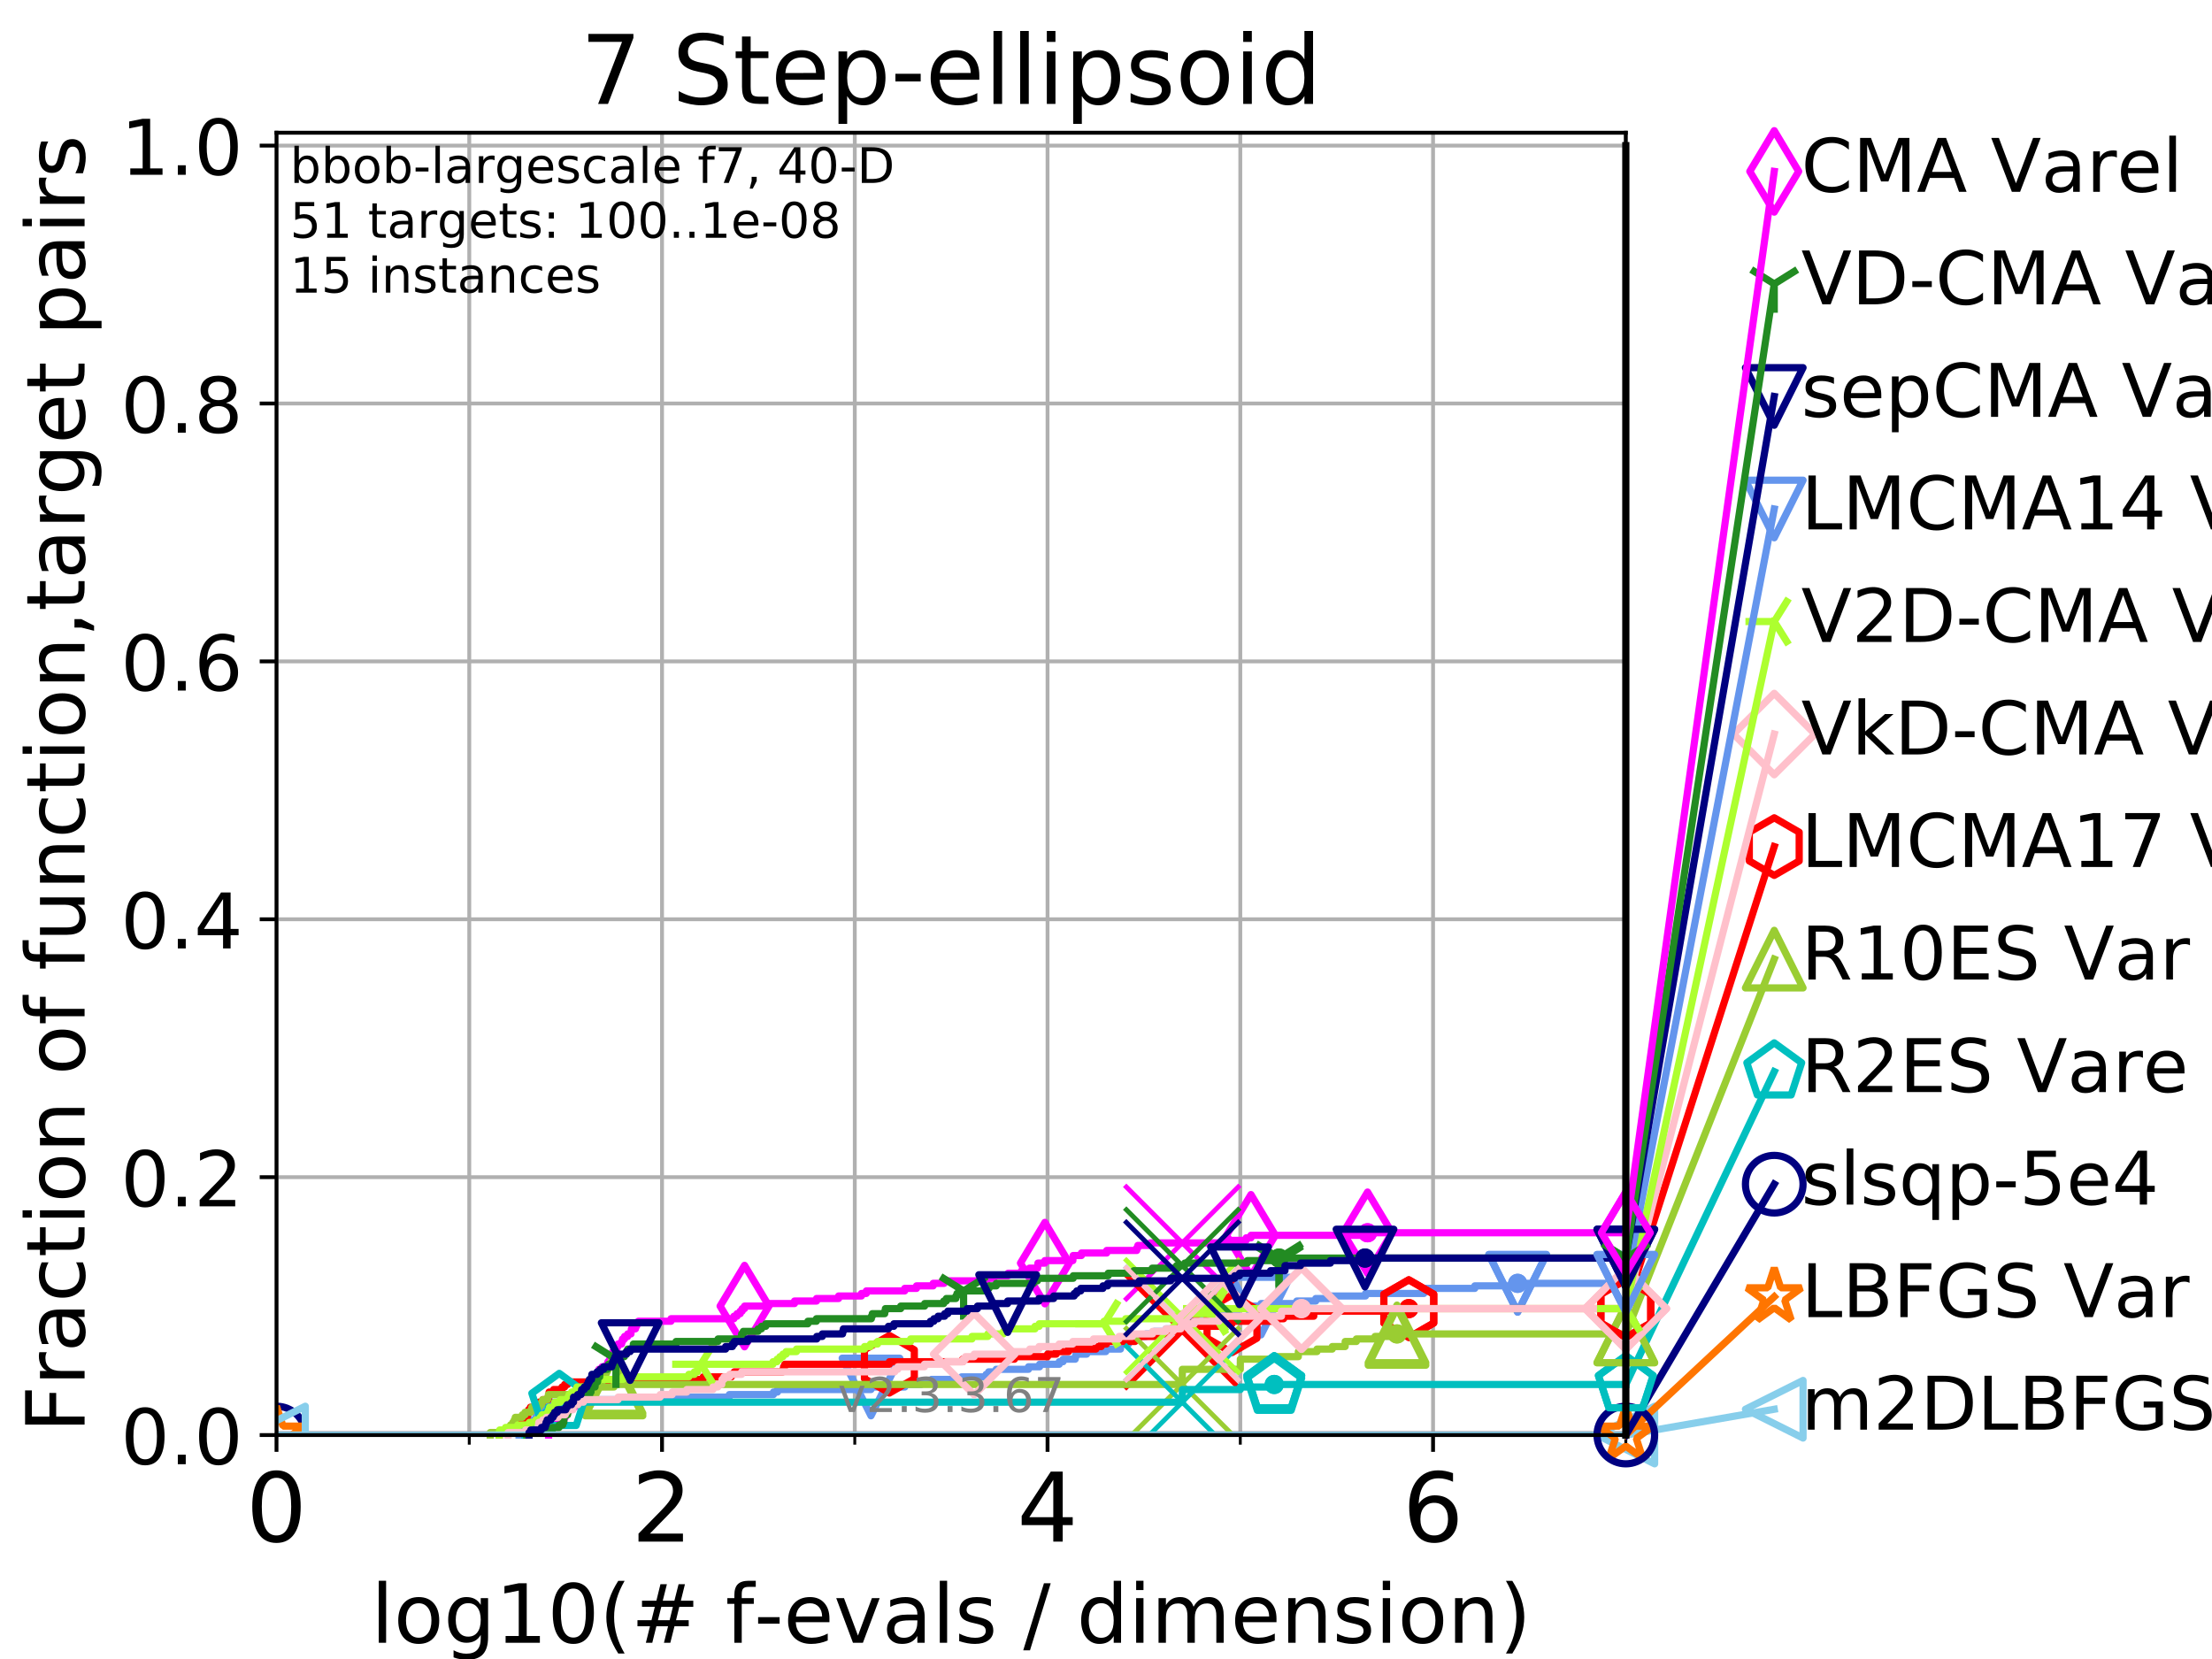 <?xml version="1.0" encoding="utf-8" standalone="no"?>
<!DOCTYPE svg PUBLIC "-//W3C//DTD SVG 1.1//EN"
  "http://www.w3.org/Graphics/SVG/1.1/DTD/svg11.dtd">
<!-- Created with matplotlib (https://matplotlib.org/) -->
<svg height="345.6pt" version="1.1" viewBox="0 0 460.8 345.6" width="460.8pt" xmlns="http://www.w3.org/2000/svg" xmlns:xlink="http://www.w3.org/1999/xlink">
 <defs>
  <style type="text/css">
*{stroke-linecap:butt;stroke-linejoin:round;}
  </style>
 </defs>
 <g id="figure_1">
  <g id="patch_1">
   <path d="M 0 345.6 
L 460.8 345.6 
L 460.8 0 
L 0 0 
z
" style="fill:#ffffff;"/>
  </g>
  <g id="axes_1">
   <g id="patch_2">
    <path d="M 57.6 298.944 
L 338.688 298.944 
L 338.688 27.648 
L 57.6 27.648 
z
" style="fill:#ffffff;"/>
   </g>
   <g id="matplotlib.axis_1">
    <g id="xtick_1">
     <g id="line2d_1">
      <path clip-path="url(#pa6ca5367a6)" d="M 57.6 298.944 
L 57.6 27.648 
" style="fill:none;stroke:#b0b0b0;stroke-linecap:square;stroke-width:0.8;"/>
     </g>
     <g id="line2d_2">
      <defs>
       <path d="M 0 0 
L 0 3.5 
" id="m3c8cf698ac" style="stroke:#000000;stroke-width:0.8;"/>
      </defs>
      <g>
       <use style="stroke:#000000;stroke-width:0.8;" x="57.6" xlink:href="#m3c8cf698ac" y="298.944"/>
      </g>
     </g>
     <g id="text_1">
      <!-- 0 -->
      <defs>
       <path d="M 31.781 66.406 
Q 24.172 66.406 20.328 58.906 
Q 16.5 51.422 16.5 36.375 
Q 16.5 21.391 20.328 13.891 
Q 24.172 6.391 31.781 6.391 
Q 39.453 6.391 43.281 13.891 
Q 47.125 21.391 47.125 36.375 
Q 47.125 51.422 43.281 58.906 
Q 39.453 66.406 31.781 66.406 
z
M 31.781 74.219 
Q 44.047 74.219 50.516 64.516 
Q 56.984 54.828 56.984 36.375 
Q 56.984 17.969 50.516 8.266 
Q 44.047 -1.422 31.781 -1.422 
Q 19.531 -1.422 13.062 8.266 
Q 6.594 17.969 6.594 36.375 
Q 6.594 54.828 13.062 64.516 
Q 19.531 74.219 31.781 74.219 
z
" id="DejaVuSans-48"/>
      </defs>
      <g transform="translate(51.237 321.141)scale(0.2 -0.2)">
       <use xlink:href="#DejaVuSans-48"/>
      </g>
     </g>
    </g>
    <g id="xtick_2">
     <g id="line2d_3">
      <path clip-path="url(#pa6ca5367a6)" d="M 137.911 298.944 
L 137.911 27.648 
" style="fill:none;stroke:#b0b0b0;stroke-linecap:square;stroke-width:0.8;"/>
     </g>
     <g id="line2d_4">
      <g>
       <use style="stroke:#000000;stroke-width:0.8;" x="137.911" xlink:href="#m3c8cf698ac" y="298.944"/>
      </g>
     </g>
     <g id="text_2">
      <!-- 2 -->
      <defs>
       <path d="M 19.188 8.297 
L 53.609 8.297 
L 53.609 0 
L 7.328 0 
L 7.328 8.297 
Q 12.938 14.109 22.625 23.891 
Q 32.328 33.688 34.812 36.531 
Q 39.547 41.844 41.422 45.531 
Q 43.312 49.219 43.312 52.781 
Q 43.312 58.594 39.234 62.25 
Q 35.156 65.922 28.609 65.922 
Q 23.969 65.922 18.812 64.312 
Q 13.672 62.703 7.812 59.422 
L 7.812 69.391 
Q 13.766 71.781 18.938 73 
Q 24.125 74.219 28.422 74.219 
Q 39.75 74.219 46.484 68.547 
Q 53.219 62.891 53.219 53.422 
Q 53.219 48.922 51.531 44.891 
Q 49.859 40.875 45.406 35.406 
Q 44.188 33.984 37.641 27.219 
Q 31.109 20.453 19.188 8.297 
z
" id="DejaVuSans-50"/>
      </defs>
      <g transform="translate(131.548 321.141)scale(0.2 -0.2)">
       <use xlink:href="#DejaVuSans-50"/>
      </g>
     </g>
    </g>
    <g id="xtick_3">
     <g id="line2d_5">
      <path clip-path="url(#pa6ca5367a6)" d="M 218.222 298.944 
L 218.222 27.648 
" style="fill:none;stroke:#b0b0b0;stroke-linecap:square;stroke-width:0.8;"/>
     </g>
     <g id="line2d_6">
      <g>
       <use style="stroke:#000000;stroke-width:0.8;" x="218.222" xlink:href="#m3c8cf698ac" y="298.944"/>
      </g>
     </g>
     <g id="text_3">
      <!-- 4 -->
      <defs>
       <path d="M 37.797 64.312 
L 12.891 25.391 
L 37.797 25.391 
z
M 35.203 72.906 
L 47.609 72.906 
L 47.609 25.391 
L 58.016 25.391 
L 58.016 17.188 
L 47.609 17.188 
L 47.609 0 
L 37.797 0 
L 37.797 17.188 
L 4.891 17.188 
L 4.891 26.703 
z
" id="DejaVuSans-52"/>
      </defs>
      <g transform="translate(211.859 321.141)scale(0.2 -0.2)">
       <use xlink:href="#DejaVuSans-52"/>
      </g>
     </g>
    </g>
    <g id="xtick_4">
     <g id="line2d_7">
      <path clip-path="url(#pa6ca5367a6)" d="M 298.533 298.944 
L 298.533 27.648 
" style="fill:none;stroke:#b0b0b0;stroke-linecap:square;stroke-width:0.8;"/>
     </g>
     <g id="line2d_8">
      <g>
       <use style="stroke:#000000;stroke-width:0.8;" x="298.533" xlink:href="#m3c8cf698ac" y="298.944"/>
      </g>
     </g>
     <g id="text_4">
      <!-- 6 -->
      <defs>
       <path d="M 33.016 40.375 
Q 26.375 40.375 22.484 35.828 
Q 18.609 31.297 18.609 23.391 
Q 18.609 15.531 22.484 10.953 
Q 26.375 6.391 33.016 6.391 
Q 39.656 6.391 43.531 10.953 
Q 47.406 15.531 47.406 23.391 
Q 47.406 31.297 43.531 35.828 
Q 39.656 40.375 33.016 40.375 
z
M 52.594 71.297 
L 52.594 62.312 
Q 48.875 64.062 45.094 64.984 
Q 41.312 65.922 37.594 65.922 
Q 27.828 65.922 22.672 59.328 
Q 17.531 52.734 16.797 39.406 
Q 19.672 43.656 24.016 45.922 
Q 28.375 48.188 33.594 48.188 
Q 44.578 48.188 50.953 41.516 
Q 57.328 34.859 57.328 23.391 
Q 57.328 12.156 50.688 5.359 
Q 44.047 -1.422 33.016 -1.422 
Q 20.359 -1.422 13.672 8.266 
Q 6.984 17.969 6.984 36.375 
Q 6.984 53.656 15.188 63.938 
Q 23.391 74.219 37.203 74.219 
Q 40.922 74.219 44.703 73.484 
Q 48.484 72.75 52.594 71.297 
z
" id="DejaVuSans-54"/>
      </defs>
      <g transform="translate(292.17 321.141)scale(0.2 -0.2)">
       <use xlink:href="#DejaVuSans-54"/>
      </g>
     </g>
    </g>
    <g id="xtick_5">
     <g id="line2d_9">
      <path clip-path="url(#pa6ca5367a6)" d="M 97.755 298.944 
L 97.755 27.648 
" style="fill:none;stroke:#b0b0b0;stroke-linecap:square;stroke-width:0.8;"/>
     </g>
     <g id="line2d_10">
      <defs>
       <path d="M 0 0 
L 0 2 
" id="m2173db52ff" style="stroke:#000000;stroke-width:0.6;"/>
      </defs>
      <g>
       <use style="stroke:#000000;stroke-width:0.6;" x="97.755" xlink:href="#m2173db52ff" y="298.944"/>
      </g>
     </g>
    </g>
    <g id="xtick_6">
     <g id="line2d_11">
      <path clip-path="url(#pa6ca5367a6)" d="M 178.066 298.944 
L 178.066 27.648 
" style="fill:none;stroke:#b0b0b0;stroke-linecap:square;stroke-width:0.8;"/>
     </g>
     <g id="line2d_12">
      <g>
       <use style="stroke:#000000;stroke-width:0.6;" x="178.066" xlink:href="#m2173db52ff" y="298.944"/>
      </g>
     </g>
    </g>
    <g id="xtick_7">
     <g id="line2d_13">
      <path clip-path="url(#pa6ca5367a6)" d="M 258.377 298.944 
L 258.377 27.648 
" style="fill:none;stroke:#b0b0b0;stroke-linecap:square;stroke-width:0.8;"/>
     </g>
     <g id="line2d_14">
      <g>
       <use style="stroke:#000000;stroke-width:0.6;" x="258.377" xlink:href="#m2173db52ff" y="298.944"/>
      </g>
     </g>
    </g>
    <g id="xtick_8">
     <g id="line2d_15">
      <path clip-path="url(#pa6ca5367a6)" d="M 338.688 298.944 
L 338.688 27.648 
" style="fill:none;stroke:#b0b0b0;stroke-linecap:square;stroke-width:0.8;"/>
     </g>
     <g id="line2d_16">
      <g>
       <use style="stroke:#000000;stroke-width:0.6;" x="338.688" xlink:href="#m2173db52ff" y="298.944"/>
      </g>
     </g>
    </g>
    <g id="text_5">
     <!-- log10(# f-evals / dimension) -->
     <defs>
      <path d="M 9.422 75.984 
L 18.406 75.984 
L 18.406 0 
L 9.422 0 
z
" id="DejaVuSans-108"/>
      <path d="M 30.609 48.391 
Q 23.391 48.391 19.188 42.75 
Q 14.984 37.109 14.984 27.297 
Q 14.984 17.484 19.156 11.844 
Q 23.344 6.203 30.609 6.203 
Q 37.797 6.203 41.984 11.859 
Q 46.188 17.531 46.188 27.297 
Q 46.188 37.016 41.984 42.703 
Q 37.797 48.391 30.609 48.391 
z
M 30.609 56 
Q 42.328 56 49.016 48.375 
Q 55.719 40.766 55.719 27.297 
Q 55.719 13.875 49.016 6.219 
Q 42.328 -1.422 30.609 -1.422 
Q 18.844 -1.422 12.172 6.219 
Q 5.516 13.875 5.516 27.297 
Q 5.516 40.766 12.172 48.375 
Q 18.844 56 30.609 56 
z
" id="DejaVuSans-111"/>
      <path d="M 45.406 27.984 
Q 45.406 37.75 41.375 43.109 
Q 37.359 48.484 30.078 48.484 
Q 22.859 48.484 18.828 43.109 
Q 14.797 37.75 14.797 27.984 
Q 14.797 18.266 18.828 12.891 
Q 22.859 7.516 30.078 7.516 
Q 37.359 7.516 41.375 12.891 
Q 45.406 18.266 45.406 27.984 
z
M 54.391 6.781 
Q 54.391 -7.172 48.188 -13.984 
Q 42 -20.797 29.203 -20.797 
Q 24.469 -20.797 20.266 -20.094 
Q 16.062 -19.391 12.109 -17.922 
L 12.109 -9.188 
Q 16.062 -11.328 19.922 -12.344 
Q 23.781 -13.375 27.781 -13.375 
Q 36.625 -13.375 41.016 -8.766 
Q 45.406 -4.156 45.406 5.172 
L 45.406 9.625 
Q 42.625 4.781 38.281 2.391 
Q 33.938 0 27.875 0 
Q 17.828 0 11.672 7.656 
Q 5.516 15.328 5.516 27.984 
Q 5.516 40.672 11.672 48.328 
Q 17.828 56 27.875 56 
Q 33.938 56 38.281 53.609 
Q 42.625 51.219 45.406 46.391 
L 45.406 54.688 
L 54.391 54.688 
z
" id="DejaVuSans-103"/>
      <path d="M 12.406 8.297 
L 28.516 8.297 
L 28.516 63.922 
L 10.984 60.406 
L 10.984 69.391 
L 28.422 72.906 
L 38.281 72.906 
L 38.281 8.297 
L 54.391 8.297 
L 54.391 0 
L 12.406 0 
z
" id="DejaVuSans-49"/>
      <path d="M 31 75.875 
Q 24.469 64.656 21.281 53.656 
Q 18.109 42.672 18.109 31.391 
Q 18.109 20.125 21.312 9.062 
Q 24.516 -2 31 -13.188 
L 23.188 -13.188 
Q 15.875 -1.703 12.234 9.375 
Q 8.594 20.453 8.594 31.391 
Q 8.594 42.281 12.203 53.312 
Q 15.828 64.359 23.188 75.875 
z
" id="DejaVuSans-40"/>
      <path d="M 51.125 44 
L 36.922 44 
L 32.812 27.688 
L 47.125 27.688 
z
M 43.797 71.781 
L 38.719 51.516 
L 52.984 51.516 
L 58.109 71.781 
L 65.922 71.781 
L 60.891 51.516 
L 76.125 51.516 
L 76.125 44 
L 58.984 44 
L 54.984 27.688 
L 70.516 27.688 
L 70.516 20.219 
L 53.078 20.219 
L 48 0 
L 40.188 0 
L 45.219 20.219 
L 30.906 20.219 
L 25.875 0 
L 18.016 0 
L 23.094 20.219 
L 7.719 20.219 
L 7.719 27.688 
L 24.906 27.688 
L 29 44 
L 13.281 44 
L 13.281 51.516 
L 30.906 51.516 
L 35.891 71.781 
z
" id="DejaVuSans-35"/>
      <path id="DejaVuSans-32"/>
      <path d="M 37.109 75.984 
L 37.109 68.5 
L 28.516 68.5 
Q 23.688 68.5 21.797 66.547 
Q 19.922 64.594 19.922 59.516 
L 19.922 54.688 
L 34.719 54.688 
L 34.719 47.703 
L 19.922 47.703 
L 19.922 0 
L 10.891 0 
L 10.891 47.703 
L 2.297 47.703 
L 2.297 54.688 
L 10.891 54.688 
L 10.891 58.5 
Q 10.891 67.625 15.141 71.797 
Q 19.391 75.984 28.609 75.984 
z
" id="DejaVuSans-102"/>
      <path d="M 4.891 31.391 
L 31.203 31.391 
L 31.203 23.391 
L 4.891 23.391 
z
" id="DejaVuSans-45"/>
      <path d="M 56.203 29.594 
L 56.203 25.203 
L 14.891 25.203 
Q 15.484 15.922 20.484 11.062 
Q 25.484 6.203 34.422 6.203 
Q 39.594 6.203 44.453 7.469 
Q 49.312 8.734 54.109 11.281 
L 54.109 2.781 
Q 49.266 0.734 44.188 -0.344 
Q 39.109 -1.422 33.891 -1.422 
Q 20.797 -1.422 13.156 6.188 
Q 5.516 13.812 5.516 26.812 
Q 5.516 40.234 12.766 48.109 
Q 20.016 56 32.328 56 
Q 43.359 56 49.781 48.891 
Q 56.203 41.797 56.203 29.594 
z
M 47.219 32.234 
Q 47.125 39.594 43.094 43.984 
Q 39.062 48.391 32.422 48.391 
Q 24.906 48.391 20.391 44.141 
Q 15.875 39.891 15.188 32.172 
z
" id="DejaVuSans-101"/>
      <path d="M 2.984 54.688 
L 12.5 54.688 
L 29.594 8.797 
L 46.688 54.688 
L 56.203 54.688 
L 35.688 0 
L 23.484 0 
z
" id="DejaVuSans-118"/>
      <path d="M 34.281 27.484 
Q 23.391 27.484 19.188 25 
Q 14.984 22.516 14.984 16.5 
Q 14.984 11.719 18.141 8.906 
Q 21.297 6.109 26.703 6.109 
Q 34.188 6.109 38.703 11.406 
Q 43.219 16.703 43.219 25.484 
L 43.219 27.484 
z
M 52.203 31.203 
L 52.203 0 
L 43.219 0 
L 43.219 8.297 
Q 40.141 3.328 35.547 0.953 
Q 30.953 -1.422 24.312 -1.422 
Q 15.922 -1.422 10.953 3.297 
Q 6 8.016 6 15.922 
Q 6 25.141 12.172 29.828 
Q 18.359 34.516 30.609 34.516 
L 43.219 34.516 
L 43.219 35.406 
Q 43.219 41.609 39.141 45 
Q 35.062 48.391 27.688 48.391 
Q 23 48.391 18.547 47.266 
Q 14.109 46.141 10.016 43.891 
L 10.016 52.203 
Q 14.938 54.109 19.578 55.047 
Q 24.219 56 28.609 56 
Q 40.484 56 46.344 49.844 
Q 52.203 43.703 52.203 31.203 
z
" id="DejaVuSans-97"/>
      <path d="M 44.281 53.078 
L 44.281 44.578 
Q 40.484 46.531 36.375 47.5 
Q 32.281 48.484 27.875 48.484 
Q 21.188 48.484 17.844 46.438 
Q 14.5 44.391 14.5 40.281 
Q 14.5 37.156 16.891 35.375 
Q 19.281 33.594 26.516 31.984 
L 29.594 31.297 
Q 39.156 29.25 43.188 25.516 
Q 47.219 21.781 47.219 15.094 
Q 47.219 7.469 41.188 3.016 
Q 35.156 -1.422 24.609 -1.422 
Q 20.219 -1.422 15.453 -0.562 
Q 10.688 0.297 5.422 2 
L 5.422 11.281 
Q 10.406 8.688 15.234 7.391 
Q 20.062 6.109 24.812 6.109 
Q 31.156 6.109 34.562 8.281 
Q 37.984 10.453 37.984 14.406 
Q 37.984 18.062 35.516 20.016 
Q 33.062 21.969 24.703 23.781 
L 21.578 24.516 
Q 13.234 26.266 9.516 29.906 
Q 5.812 33.547 5.812 39.891 
Q 5.812 47.609 11.281 51.797 
Q 16.75 56 26.812 56 
Q 31.781 56 36.172 55.266 
Q 40.578 54.547 44.281 53.078 
z
" id="DejaVuSans-115"/>
      <path d="M 25.391 72.906 
L 33.688 72.906 
L 8.297 -9.281 
L 0 -9.281 
z
" id="DejaVuSans-47"/>
      <path d="M 45.406 46.391 
L 45.406 75.984 
L 54.391 75.984 
L 54.391 0 
L 45.406 0 
L 45.406 8.203 
Q 42.578 3.328 38.25 0.953 
Q 33.938 -1.422 27.875 -1.422 
Q 17.969 -1.422 11.734 6.484 
Q 5.516 14.406 5.516 27.297 
Q 5.516 40.188 11.734 48.094 
Q 17.969 56 27.875 56 
Q 33.938 56 38.25 53.625 
Q 42.578 51.266 45.406 46.391 
z
M 14.797 27.297 
Q 14.797 17.391 18.875 11.75 
Q 22.953 6.109 30.078 6.109 
Q 37.203 6.109 41.297 11.75 
Q 45.406 17.391 45.406 27.297 
Q 45.406 37.203 41.297 42.844 
Q 37.203 48.484 30.078 48.484 
Q 22.953 48.484 18.875 42.844 
Q 14.797 37.203 14.797 27.297 
z
" id="DejaVuSans-100"/>
      <path d="M 9.422 54.688 
L 18.406 54.688 
L 18.406 0 
L 9.422 0 
z
M 9.422 75.984 
L 18.406 75.984 
L 18.406 64.594 
L 9.422 64.594 
z
" id="DejaVuSans-105"/>
      <path d="M 52 44.188 
Q 55.375 50.25 60.062 53.125 
Q 64.75 56 71.094 56 
Q 79.641 56 84.281 50.016 
Q 88.922 44.047 88.922 33.016 
L 88.922 0 
L 79.891 0 
L 79.891 32.719 
Q 79.891 40.578 77.094 44.375 
Q 74.312 48.188 68.609 48.188 
Q 61.625 48.188 57.562 43.547 
Q 53.516 38.922 53.516 30.906 
L 53.516 0 
L 44.484 0 
L 44.484 32.719 
Q 44.484 40.625 41.703 44.406 
Q 38.922 48.188 33.109 48.188 
Q 26.219 48.188 22.156 43.531 
Q 18.109 38.875 18.109 30.906 
L 18.109 0 
L 9.078 0 
L 9.078 54.688 
L 18.109 54.688 
L 18.109 46.188 
Q 21.188 51.219 25.484 53.609 
Q 29.781 56 35.688 56 
Q 41.656 56 45.828 52.969 
Q 50 49.953 52 44.188 
z
" id="DejaVuSans-109"/>
      <path d="M 54.891 33.016 
L 54.891 0 
L 45.906 0 
L 45.906 32.719 
Q 45.906 40.484 42.875 44.328 
Q 39.844 48.188 33.797 48.188 
Q 26.516 48.188 22.312 43.547 
Q 18.109 38.922 18.109 30.906 
L 18.109 0 
L 9.078 0 
L 9.078 54.688 
L 18.109 54.688 
L 18.109 46.188 
Q 21.344 51.125 25.703 53.562 
Q 30.078 56 35.797 56 
Q 45.219 56 50.047 50.172 
Q 54.891 44.344 54.891 33.016 
z
" id="DejaVuSans-110"/>
      <path d="M 8.016 75.875 
L 15.828 75.875 
Q 23.141 64.359 26.781 53.312 
Q 30.422 42.281 30.422 31.391 
Q 30.422 20.453 26.781 9.375 
Q 23.141 -1.703 15.828 -13.188 
L 8.016 -13.188 
Q 14.5 -2 17.703 9.062 
Q 20.906 20.125 20.906 31.391 
Q 20.906 42.672 17.703 53.656 
Q 14.5 64.656 8.016 75.875 
z
" id="DejaVuSans-41"/>
     </defs>
     <g transform="translate(77.303 342.218)scale(0.17 -0.17)">
      <use xlink:href="#DejaVuSans-108"/>
      <use x="27.783" xlink:href="#DejaVuSans-111"/>
      <use x="88.965" xlink:href="#DejaVuSans-103"/>
      <use x="152.441" xlink:href="#DejaVuSans-49"/>
      <use x="216.064" xlink:href="#DejaVuSans-48"/>
      <use x="279.688" xlink:href="#DejaVuSans-40"/>
      <use x="318.701" xlink:href="#DejaVuSans-35"/>
      <use x="402.49" xlink:href="#DejaVuSans-32"/>
      <use x="434.277" xlink:href="#DejaVuSans-102"/>
      <use x="469.404" xlink:href="#DejaVuSans-45"/>
      <use x="505.488" xlink:href="#DejaVuSans-101"/>
      <use x="567.012" xlink:href="#DejaVuSans-118"/>
      <use x="626.191" xlink:href="#DejaVuSans-97"/>
      <use x="687.471" xlink:href="#DejaVuSans-108"/>
      <use x="715.254" xlink:href="#DejaVuSans-115"/>
      <use x="767.354" xlink:href="#DejaVuSans-32"/>
      <use x="799.141" xlink:href="#DejaVuSans-47"/>
      <use x="832.832" xlink:href="#DejaVuSans-32"/>
      <use x="864.619" xlink:href="#DejaVuSans-100"/>
      <use x="928.096" xlink:href="#DejaVuSans-105"/>
      <use x="955.879" xlink:href="#DejaVuSans-109"/>
      <use x="1053.291" xlink:href="#DejaVuSans-101"/>
      <use x="1114.814" xlink:href="#DejaVuSans-110"/>
      <use x="1178.193" xlink:href="#DejaVuSans-115"/>
      <use x="1230.293" xlink:href="#DejaVuSans-105"/>
      <use x="1258.076" xlink:href="#DejaVuSans-111"/>
      <use x="1319.258" xlink:href="#DejaVuSans-110"/>
      <use x="1382.637" xlink:href="#DejaVuSans-41"/>
     </g>
    </g>
   </g>
   <g id="matplotlib.axis_2">
    <g id="ytick_1">
     <g id="line2d_17">
      <path clip-path="url(#pa6ca5367a6)" d="M 57.6 298.944 
L 338.688 298.944 
" style="fill:none;stroke:#b0b0b0;stroke-linecap:square;stroke-width:0.8;"/>
     </g>
     <g id="line2d_18">
      <defs>
       <path d="M 0 0 
L -3.5 0 
" id="m5bed8da366" style="stroke:#000000;stroke-width:0.8;"/>
      </defs>
      <g>
       <use style="stroke:#000000;stroke-width:0.8;" x="57.6" xlink:href="#m5bed8da366" y="298.944"/>
      </g>
     </g>
     <g id="text_6">
      <!-- 0.0 -->
      <defs>
       <path d="M 10.688 12.406 
L 21 12.406 
L 21 0 
L 10.688 0 
z
" id="DejaVuSans-46"/>
      </defs>
      <g transform="translate(25.155 305.023)scale(0.16 -0.16)">
       <use xlink:href="#DejaVuSans-48"/>
       <use x="63.623" xlink:href="#DejaVuSans-46"/>
       <use x="95.41" xlink:href="#DejaVuSans-48"/>
      </g>
     </g>
    </g>
    <g id="ytick_2">
     <g id="line2d_19">
      <path clip-path="url(#pa6ca5367a6)" d="M 57.6 245.222 
L 338.688 245.222 
" style="fill:none;stroke:#b0b0b0;stroke-linecap:square;stroke-width:0.8;"/>
     </g>
     <g id="line2d_20">
      <g>
       <use style="stroke:#000000;stroke-width:0.8;" x="57.6" xlink:href="#m5bed8da366" y="245.222"/>
      </g>
     </g>
     <g id="text_7">
      <!-- 0.2 -->
      <g transform="translate(25.155 251.301)scale(0.16 -0.16)">
       <use xlink:href="#DejaVuSans-48"/>
       <use x="63.623" xlink:href="#DejaVuSans-46"/>
       <use x="95.41" xlink:href="#DejaVuSans-50"/>
      </g>
     </g>
    </g>
    <g id="ytick_3">
     <g id="line2d_21">
      <path clip-path="url(#pa6ca5367a6)" d="M 57.6 191.5 
L 338.688 191.5 
" style="fill:none;stroke:#b0b0b0;stroke-linecap:square;stroke-width:0.8;"/>
     </g>
     <g id="line2d_22">
      <g>
       <use style="stroke:#000000;stroke-width:0.8;" x="57.6" xlink:href="#m5bed8da366" y="191.5"/>
      </g>
     </g>
     <g id="text_8">
      <!-- 0.4 -->
      <g transform="translate(25.155 197.579)scale(0.16 -0.16)">
       <use xlink:href="#DejaVuSans-48"/>
       <use x="63.623" xlink:href="#DejaVuSans-46"/>
       <use x="95.41" xlink:href="#DejaVuSans-52"/>
      </g>
     </g>
    </g>
    <g id="ytick_4">
     <g id="line2d_23">
      <path clip-path="url(#pa6ca5367a6)" d="M 57.6 137.778 
L 338.688 137.778 
" style="fill:none;stroke:#b0b0b0;stroke-linecap:square;stroke-width:0.8;"/>
     </g>
     <g id="line2d_24">
      <g>
       <use style="stroke:#000000;stroke-width:0.8;" x="57.6" xlink:href="#m5bed8da366" y="137.778"/>
      </g>
     </g>
     <g id="text_9">
      <!-- 0.6 -->
      <g transform="translate(25.155 143.857)scale(0.16 -0.16)">
       <use xlink:href="#DejaVuSans-48"/>
       <use x="63.623" xlink:href="#DejaVuSans-46"/>
       <use x="95.41" xlink:href="#DejaVuSans-54"/>
      </g>
     </g>
    </g>
    <g id="ytick_5">
     <g id="line2d_25">
      <path clip-path="url(#pa6ca5367a6)" d="M 57.6 84.056 
L 338.688 84.056 
" style="fill:none;stroke:#b0b0b0;stroke-linecap:square;stroke-width:0.8;"/>
     </g>
     <g id="line2d_26">
      <g>
       <use style="stroke:#000000;stroke-width:0.8;" x="57.6" xlink:href="#m5bed8da366" y="84.056"/>
      </g>
     </g>
     <g id="text_10">
      <!-- 0.8 -->
      <defs>
       <path d="M 31.781 34.625 
Q 24.75 34.625 20.719 30.859 
Q 16.703 27.094 16.703 20.516 
Q 16.703 13.922 20.719 10.156 
Q 24.75 6.391 31.781 6.391 
Q 38.812 6.391 42.859 10.172 
Q 46.922 13.969 46.922 20.516 
Q 46.922 27.094 42.891 30.859 
Q 38.875 34.625 31.781 34.625 
z
M 21.922 38.812 
Q 15.578 40.375 12.031 44.719 
Q 8.5 49.078 8.5 55.328 
Q 8.5 64.062 14.719 69.141 
Q 20.953 74.219 31.781 74.219 
Q 42.672 74.219 48.875 69.141 
Q 55.078 64.062 55.078 55.328 
Q 55.078 49.078 51.531 44.719 
Q 48 40.375 41.703 38.812 
Q 48.828 37.156 52.797 32.312 
Q 56.781 27.484 56.781 20.516 
Q 56.781 9.906 50.312 4.234 
Q 43.844 -1.422 31.781 -1.422 
Q 19.734 -1.422 13.25 4.234 
Q 6.781 9.906 6.781 20.516 
Q 6.781 27.484 10.781 32.312 
Q 14.797 37.156 21.922 38.812 
z
M 18.312 54.391 
Q 18.312 48.734 21.844 45.562 
Q 25.391 42.391 31.781 42.391 
Q 38.141 42.391 41.719 45.562 
Q 45.312 48.734 45.312 54.391 
Q 45.312 60.062 41.719 63.234 
Q 38.141 66.406 31.781 66.406 
Q 25.391 66.406 21.844 63.234 
Q 18.312 60.062 18.312 54.391 
z
" id="DejaVuSans-56"/>
      </defs>
      <g transform="translate(25.155 90.135)scale(0.16 -0.16)">
       <use xlink:href="#DejaVuSans-48"/>
       <use x="63.623" xlink:href="#DejaVuSans-46"/>
       <use x="95.41" xlink:href="#DejaVuSans-56"/>
      </g>
     </g>
    </g>
    <g id="ytick_6">
     <g id="line2d_27">
      <path clip-path="url(#pa6ca5367a6)" d="M 57.6 30.334 
L 338.688 30.334 
" style="fill:none;stroke:#b0b0b0;stroke-linecap:square;stroke-width:0.8;"/>
     </g>
     <g id="line2d_28">
      <g>
       <use style="stroke:#000000;stroke-width:0.8;" x="57.6" xlink:href="#m5bed8da366" y="30.334"/>
      </g>
     </g>
     <g id="text_11">
      <!-- 1.0 -->
      <g transform="translate(25.155 36.413)scale(0.16 -0.16)">
       <use xlink:href="#DejaVuSans-49"/>
       <use x="63.623" xlink:href="#DejaVuSans-46"/>
       <use x="95.41" xlink:href="#DejaVuSans-48"/>
      </g>
     </g>
    </g>
    <g id="text_12">
     <!-- Fraction of function,target pairs -->
     <defs>
      <path d="M 9.812 72.906 
L 51.703 72.906 
L 51.703 64.594 
L 19.672 64.594 
L 19.672 43.109 
L 48.578 43.109 
L 48.578 34.812 
L 19.672 34.812 
L 19.672 0 
L 9.812 0 
z
" id="DejaVuSans-70"/>
      <path d="M 41.109 46.297 
Q 39.594 47.172 37.812 47.578 
Q 36.031 48 33.891 48 
Q 26.266 48 22.188 43.047 
Q 18.109 38.094 18.109 28.812 
L 18.109 0 
L 9.078 0 
L 9.078 54.688 
L 18.109 54.688 
L 18.109 46.188 
Q 20.953 51.172 25.484 53.578 
Q 30.031 56 36.531 56 
Q 37.453 56 38.578 55.875 
Q 39.703 55.766 41.062 55.516 
z
" id="DejaVuSans-114"/>
      <path d="M 48.781 52.594 
L 48.781 44.188 
Q 44.969 46.297 41.141 47.344 
Q 37.312 48.391 33.406 48.391 
Q 24.656 48.391 19.812 42.844 
Q 14.984 37.312 14.984 27.297 
Q 14.984 17.281 19.812 11.734 
Q 24.656 6.203 33.406 6.203 
Q 37.312 6.203 41.141 7.25 
Q 44.969 8.297 48.781 10.406 
L 48.781 2.094 
Q 45.016 0.344 40.984 -0.531 
Q 36.969 -1.422 32.422 -1.422 
Q 20.062 -1.422 12.781 6.344 
Q 5.516 14.109 5.516 27.297 
Q 5.516 40.672 12.859 48.328 
Q 20.219 56 33.016 56 
Q 37.156 56 41.109 55.141 
Q 45.062 54.297 48.781 52.594 
z
" id="DejaVuSans-99"/>
      <path d="M 18.312 70.219 
L 18.312 54.688 
L 36.812 54.688 
L 36.812 47.703 
L 18.312 47.703 
L 18.312 18.016 
Q 18.312 11.328 20.141 9.422 
Q 21.969 7.516 27.594 7.516 
L 36.812 7.516 
L 36.812 0 
L 27.594 0 
Q 17.188 0 13.234 3.875 
Q 9.281 7.766 9.281 18.016 
L 9.281 47.703 
L 2.688 47.703 
L 2.688 54.688 
L 9.281 54.688 
L 9.281 70.219 
z
" id="DejaVuSans-116"/>
      <path d="M 8.5 21.578 
L 8.5 54.688 
L 17.484 54.688 
L 17.484 21.922 
Q 17.484 14.156 20.5 10.266 
Q 23.531 6.391 29.594 6.391 
Q 36.859 6.391 41.078 11.031 
Q 45.312 15.672 45.312 23.688 
L 45.312 54.688 
L 54.297 54.688 
L 54.297 0 
L 45.312 0 
L 45.312 8.406 
Q 42.047 3.422 37.719 1 
Q 33.406 -1.422 27.688 -1.422 
Q 18.266 -1.422 13.375 4.438 
Q 8.5 10.297 8.5 21.578 
z
M 31.109 56 
z
" id="DejaVuSans-117"/>
      <path d="M 11.719 12.406 
L 22.016 12.406 
L 22.016 4 
L 14.016 -11.625 
L 7.719 -11.625 
L 11.719 4 
z
" id="DejaVuSans-44"/>
      <path d="M 18.109 8.203 
L 18.109 -20.797 
L 9.078 -20.797 
L 9.078 54.688 
L 18.109 54.688 
L 18.109 46.391 
Q 20.953 51.266 25.266 53.625 
Q 29.594 56 35.594 56 
Q 45.562 56 51.781 48.094 
Q 58.016 40.188 58.016 27.297 
Q 58.016 14.406 51.781 6.484 
Q 45.562 -1.422 35.594 -1.422 
Q 29.594 -1.422 25.266 0.953 
Q 20.953 3.328 18.109 8.203 
z
M 48.688 27.297 
Q 48.688 37.203 44.609 42.844 
Q 40.531 48.484 33.406 48.484 
Q 26.266 48.484 22.188 42.844 
Q 18.109 37.203 18.109 27.297 
Q 18.109 17.391 22.188 11.75 
Q 26.266 6.109 33.406 6.109 
Q 40.531 6.109 44.609 11.75 
Q 48.688 17.391 48.688 27.297 
z
" id="DejaVuSans-112"/>
     </defs>
     <g transform="translate(17.62 298.435)rotate(-90)scale(0.17 -0.17)">
      <use xlink:href="#DejaVuSans-70"/>
      <use x="57.41" xlink:href="#DejaVuSans-114"/>
      <use x="98.523" xlink:href="#DejaVuSans-97"/>
      <use x="159.803" xlink:href="#DejaVuSans-99"/>
      <use x="214.783" xlink:href="#DejaVuSans-116"/>
      <use x="253.992" xlink:href="#DejaVuSans-105"/>
      <use x="281.775" xlink:href="#DejaVuSans-111"/>
      <use x="342.957" xlink:href="#DejaVuSans-110"/>
      <use x="406.336" xlink:href="#DejaVuSans-32"/>
      <use x="438.123" xlink:href="#DejaVuSans-111"/>
      <use x="499.305" xlink:href="#DejaVuSans-102"/>
      <use x="534.51" xlink:href="#DejaVuSans-32"/>
      <use x="566.297" xlink:href="#DejaVuSans-102"/>
      <use x="601.502" xlink:href="#DejaVuSans-117"/>
      <use x="664.881" xlink:href="#DejaVuSans-110"/>
      <use x="728.26" xlink:href="#DejaVuSans-99"/>
      <use x="783.24" xlink:href="#DejaVuSans-116"/>
      <use x="822.449" xlink:href="#DejaVuSans-105"/>
      <use x="850.232" xlink:href="#DejaVuSans-111"/>
      <use x="911.414" xlink:href="#DejaVuSans-110"/>
      <use x="974.793" xlink:href="#DejaVuSans-44"/>
      <use x="1006.58" xlink:href="#DejaVuSans-116"/>
      <use x="1045.789" xlink:href="#DejaVuSans-97"/>
      <use x="1107.068" xlink:href="#DejaVuSans-114"/>
      <use x="1148.166" xlink:href="#DejaVuSans-103"/>
      <use x="1211.643" xlink:href="#DejaVuSans-101"/>
      <use x="1273.166" xlink:href="#DejaVuSans-116"/>
      <use x="1312.375" xlink:href="#DejaVuSans-32"/>
      <use x="1344.162" xlink:href="#DejaVuSans-112"/>
      <use x="1407.639" xlink:href="#DejaVuSans-97"/>
      <use x="1468.918" xlink:href="#DejaVuSans-105"/>
      <use x="1496.701" xlink:href="#DejaVuSans-114"/>
      <use x="1537.814" xlink:href="#DejaVuSans-115"/>
     </g>
    </g>
   </g>
   <g id="line2d_29">
    <path clip-path="url(#pa6ca5367a6)" d="M 57.6 298.944 
L 57.6 298.944 
L 57.6 298.944 
L 57.6 298.944 
L 338.688 298.944 
" style="fill:none;stroke:#000080;stroke-linecap:square;stroke-width:1.5;"/>
   </g>
   <g id="line2d_30">
    <defs>
     <path d="M 0 6 
C 1.591 6 3.117 5.368 4.243 4.243 
C 5.368 3.117 6 1.591 6 0 
C 6 -1.591 5.368 -3.117 4.243 -4.243 
C 3.117 -5.368 1.591 -6 0 -6 
C -1.591 -6 -3.117 -5.368 -4.243 -4.243 
C -5.368 -3.117 -6 -1.591 -6 0 
C -6 1.591 -5.368 3.117 -4.243 4.243 
C -3.117 5.368 -1.591 6 0 6 
z
" id="m956c344760" style="stroke:#000080;stroke-width:1.5;"/>
    </defs>
    <g clip-path="url(#pa6ca5367a6)">
     <use style="fill-opacity:0;stroke:#000080;stroke-width:1.5;" x="57.6" xlink:href="#m956c344760" y="298.944"/>
    </g>
   </g>
   <g id="line2d_31">
    <path clip-path="url(#pa6ca5367a6)" style="fill:none;stroke:#000080;stroke-linecap:square;stroke-width:1.5;"/>
    <g clip-path="url(#pa6ca5367a6)">
     <use style="fill-opacity:0;stroke:#000080;stroke-width:1.5;" x="-1" xlink:href="#m956c344760" y="567.554"/>
     <use style="fill-opacity:0;stroke:#000080;stroke-width:1.5;" x="338.688" xlink:href="#m956c344760" y="567.554"/>
    </g>
   </g>
   <g id="line2d_32">
    <defs>
     <path d="M 0 1.5 
C 0.398 1.5 0.779 1.342 1.061 1.061 
C 1.342 0.779 1.5 0.398 1.5 0 
C 1.5 -0.398 1.342 -0.779 1.061 -1.061 
C 0.779 -1.342 0.398 -1.5 0 -1.5 
C -0.398 -1.5 -0.779 -1.342 -1.061 -1.061 
C -1.342 -0.779 -1.5 -0.398 -1.5 0 
C -1.5 0.398 -1.342 0.779 -1.061 1.061 
C -0.779 1.342 -0.398 1.5 0 1.5 
z
" id="m38c7c6524f" style="stroke:#ff00ff;"/>
    </defs>
    <g>
     <use style="fill:#ff00ff;stroke:#ff00ff;" x="284.889" xlink:href="#m38c7c6524f" y="256.809"/>
     <use style="fill:#ff00ff;stroke:#ff00ff;" x="284.889" xlink:href="#m38c7c6524f" y="256.809"/>
    </g>
   </g>
   <g id="line2d_33">
    <path d="M 114.284 298.944 
L 114.284 298.417 
L 114.882 298.417 
L 114.882 297.891 
L 115.012 297.891 
L 115.012 297.364 
L 115.586 297.364 
L 115.586 296.837 
L 116.218 296.837 
L 116.218 296.311 
L 116.769 296.311 
L 116.769 295.784 
L 117.486 295.784 
L 117.486 295.257 
L 117.765 295.257 
L 117.765 294.731 
L 117.889 294.731 
L 117.999 293.677 
L 118.23 293.677 
L 118.23 293.15 
L 119.69 293.15 
L 119.69 292.624 
L 120.058 292.624 
L 120.07 291.57 
L 121.185 291.57 
L 121.185 291.044 
L 121.456 291.044 
L 121.479 289.99 
L 121.745 289.99 
L 121.745 289.464 
L 122.917 289.464 
L 122.948 288.41 
L 123.732 288.41 
L 123.732 287.884 
L 123.937 287.884 
L 123.937 287.357 
L 124.053 287.357 
L 124.053 286.83 
L 124.378 286.83 
L 124.378 286.304 
L 124.595 286.304 
L 124.595 285.777 
L 124.772 285.777 
L 124.772 285.25 
L 125.435 285.25 
L 125.435 284.723 
L 126.448 284.723 
L 126.448 284.197 
L 126.64 284.197 
L 126.64 283.67 
L 126.995 283.67 
L 126.995 283.143 
L 127.197 283.143 
L 127.197 282.617 
L 127.414 282.617 
L 127.414 282.09 
L 127.635 282.09 
L 127.635 281.563 
L 128.441 281.563 
L 128.546 280.51 
L 128.739 280.51 
L 128.739 279.983 
L 129.49 279.983 
L 129.49 279.457 
L 129.679 279.457 
L 129.679 278.93 
L 130.107 278.93 
L 130.107 278.403 
L 130.763 278.403 
L 130.763 277.877 
L 131.446 277.877 
L 131.534 276.823 
L 132.381 276.823 
L 132.381 276.296 
L 132.607 276.296 
L 132.607 275.77 
L 132.975 275.77 
L 132.975 275.243 
L 139.774 275.243 
L 139.774 274.716 
L 152.895 274.716 
L 152.895 274.19 
L 153.538 274.19 
L 153.538 273.663 
L 154.201 273.663 
L 154.201 273.136 
L 154.609 273.136 
L 154.609 272.61 
L 155.103 272.61 
L 155.103 272.083 
L 159.612 272.083 
L 159.612 271.556 
L 165.509 271.556 
L 165.509 271.03 
L 170.103 271.03 
L 170.103 270.503 
L 174.698 270.503 
L 174.698 269.976 
L 179.457 269.976 
L 179.457 269.45 
L 180.473 269.45 
L 180.473 268.923 
L 188.465 268.923 
L 188.465 268.396 
L 190.924 268.396 
L 190.924 267.87 
L 194.397 267.87 
L 194.397 267.343 
L 196.683 267.343 
L 196.683 266.816 
L 205.62 266.816 
L 205.62 266.289 
L 207.076 266.289 
L 207.076 265.763 
L 210.015 265.763 
L 210.015 265.236 
L 212.798 265.236 
L 212.798 264.709 
L 214.435 264.709 
L 214.435 264.183 
L 216.157 264.183 
L 216.219 263.129 
L 217.673 263.129 
L 217.673 262.603 
L 223.498 262.603 
L 223.549 261.549 
L 225.277 261.549 
L 225.277 261.023 
L 230.548 261.023 
L 230.548 260.496 
L 236.798 260.496 
L 236.798 259.969 
L 237.038 259.969 
L 237.038 259.443 
L 239.614 259.443 
L 239.614 258.916 
L 255.357 258.916 
L 255.357 258.389 
L 259.61 258.389 
L 259.61 257.862 
L 260.597 257.862 
L 260.597 257.336 
L 284.889 257.336 
L 284.889 256.809 
L 338.688 256.809 
L 338.688 256.809 
" style="fill:none;stroke:#ff00ff;stroke-linecap:square;stroke-width:1.5;"/>
   </g>
   <g id="line2d_34">
    <defs>
     <path d="M 0 8.485 
L 5.091 0 
L 0 -8.485 
L -5.091 0 
z
" id="m49a3a43dd6" style="stroke:#ff00ff;stroke-linejoin:miter;stroke-width:1.5;"/>
    </defs>
    <g>
     <use style="fill-opacity:0;stroke:#ff00ff;stroke-linejoin:miter;stroke-width:1.5;" x="155.103" xlink:href="#m49a3a43dd6" y="272.083"/>
     <use style="fill-opacity:0;stroke:#ff00ff;stroke-linejoin:miter;stroke-width:1.5;" x="217.673" xlink:href="#m49a3a43dd6" y="263.129"/>
     <use style="fill-opacity:0;stroke:#ff00ff;stroke-linejoin:miter;stroke-width:1.5;" x="260.597" xlink:href="#m49a3a43dd6" y="257.336"/>
     <use style="fill-opacity:0;stroke:#ff00ff;stroke-linejoin:miter;stroke-width:1.5;" x="284.889" xlink:href="#m49a3a43dd6" y="256.809"/>
     <use style="fill-opacity:0;stroke:#ff00ff;stroke-linejoin:miter;stroke-width:1.5;" x="338.688" xlink:href="#m49a3a43dd6" y="256.809"/>
    </g>
   </g>
   <g id="line2d_35">
    <path style="fill:none;stroke:#ff00ff;stroke-linecap:square;stroke-width:1.5;"/>
    <g/>
   </g>
   <g id="line2d_36">
    <path clip-path="url(#pa6ca5367a6)" d="M 246.289 258.916 
" style="fill:none;stroke:#ff00ff;stroke-linecap:square;stroke-width:1.5;"/>
    <defs>
     <path d="M -12 12 
L 12 -12 
M -12 -12 
L 12 12 
" id="m1fa8d9f184" style="stroke:#ff00ff;"/>
    </defs>
    <g clip-path="url(#pa6ca5367a6)">
     <use style="fill:#ff00ff;stroke:#ff00ff;" x="246.289" xlink:href="#m1fa8d9f184" y="258.916"/>
    </g>
   </g>
   <g id="line2d_37">
    <path clip-path="url(#pa6ca5367a6)" d="M 57.6 298.944 
L 57.6 298.944 
L 57.6 298.944 
L 57.6 298.944 
L 338.688 298.944 
" style="fill:none;stroke:#ff7500;stroke-linecap:square;stroke-width:1.5;"/>
   </g>
   <g id="line2d_38">
    <defs>
     <path d="M 0 -6 
L -1.347 -1.854 
L -5.706 -1.854 
L -2.18 0.708 
L -3.527 4.854 
L -0 2.292 
L 3.527 4.854 
L 2.18 0.708 
L 5.706 -1.854 
L 1.347 -1.854 
z
" id="m6dfca3bd05" style="stroke:#ff7500;stroke-linejoin:bevel;stroke-width:1.5;"/>
    </defs>
    <g clip-path="url(#pa6ca5367a6)">
     <use style="fill-opacity:0;stroke:#ff7500;stroke-linejoin:bevel;stroke-width:1.5;" x="57.6" xlink:href="#m6dfca3bd05" y="298.944"/>
    </g>
   </g>
   <g id="line2d_39">
    <path clip-path="url(#pa6ca5367a6)" style="fill:none;stroke:#ff7500;stroke-linecap:square;stroke-width:1.5;"/>
    <g clip-path="url(#pa6ca5367a6)">
     <use style="fill-opacity:0;stroke:#ff7500;stroke-linejoin:bevel;stroke-width:1.5;" x="-1" xlink:href="#m6dfca3bd05" y="567.554"/>
     <use style="fill-opacity:0;stroke:#ff7500;stroke-linejoin:bevel;stroke-width:1.5;" x="338.688" xlink:href="#m6dfca3bd05" y="567.554"/>
    </g>
   </g>
   <g id="line2d_40">
    <defs>
     <path d="M 0 1.5 
C 0.398 1.5 0.779 1.342 1.061 1.061 
C 1.342 0.779 1.5 0.398 1.5 0 
C 1.5 -0.398 1.342 -0.779 1.061 -1.061 
C 0.779 -1.342 0.398 -1.5 0 -1.5 
C -0.398 -1.5 -0.779 -1.342 -1.061 -1.061 
C -1.342 -0.779 -1.5 -0.398 -1.5 0 
C -1.5 0.398 -1.342 0.779 -1.061 1.061 
C -0.779 1.342 -0.398 1.5 0 1.5 
z
" id="mba743f80e9" style="stroke:#6495ed;"/>
    </defs>
    <g>
     <use style="fill:#6495ed;stroke:#6495ed;" x="316.151" xlink:href="#mba743f80e9" y="267.343"/>
     <use style="fill:#6495ed;stroke:#6495ed;" x="316.151" xlink:href="#mba743f80e9" y="267.343"/>
    </g>
   </g>
   <g id="line2d_41">
    <path d="M 108.127 298.944 
L 108.127 298.417 
L 109.132 298.417 
L 109.132 297.891 
L 109.469 297.891 
L 109.469 297.364 
L 110.736 297.364 
L 110.736 296.837 
L 110.88 296.837 
L 110.88 296.311 
L 110.983 296.311 
L 110.983 295.784 
L 111.644 295.784 
L 111.644 295.257 
L 111.722 295.257 
L 111.722 294.731 
L 111.8 294.731 
L 111.8 294.204 
L 111.82 294.204 
L 111.82 293.677 
L 113.56 293.677 
L 113.56 293.15 
L 114.503 293.15 
L 114.503 292.624 
L 114.702 292.624 
L 114.702 292.097 
L 118.283 292.097 
L 118.283 291.57 
L 139.418 291.57 
L 139.418 291.044 
L 151.928 291.044 
L 151.928 290.517 
L 161.121 290.517 
L 161.121 289.99 
L 161.969 289.99 
L 161.969 289.464 
L 181.443 289.464 
L 181.443 288.937 
L 188.486 288.937 
L 188.486 288.41 
L 191.892 288.41 
L 191.892 287.884 
L 194.052 287.884 
L 194.052 287.357 
L 200.304 287.357 
L 200.304 286.83 
L 205.428 286.83 
L 205.428 286.304 
L 205.958 286.304 
L 205.958 285.777 
L 207.523 285.777 
L 207.523 285.25 
L 214.254 285.25 
L 214.254 284.723 
L 216.574 284.723 
L 216.574 284.197 
L 220.661 284.197 
L 220.661 283.67 
L 221.457 283.67 
L 221.457 283.143 
L 223.985 283.143 
L 223.985 282.617 
L 224.134 282.617 
L 224.134 282.09 
L 226.37 282.09 
L 226.37 281.563 
L 230.362 281.563 
L 230.362 281.037 
L 233.423 281.037 
L 233.423 280.51 
L 233.5 280.51 
L 233.5 279.983 
L 235.095 279.983 
L 235.095 279.457 
L 235.566 279.457 
L 235.566 278.93 
L 236.264 278.93 
L 236.264 278.403 
L 238.746 278.403 
L 238.746 277.877 
L 240.46 277.877 
L 240.46 277.35 
L 242.905 277.35 
L 242.905 276.823 
L 244.958 276.823 
L 244.958 276.296 
L 245.714 276.296 
L 245.714 275.77 
L 247.935 275.77 
L 247.935 275.243 
L 248.867 275.243 
L 248.867 274.716 
L 251.119 274.716 
L 251.119 274.19 
L 253.663 274.19 
L 253.663 273.663 
L 254.075 273.663 
L 254.075 273.136 
L 257.724 273.136 
L 257.724 272.61 
L 258.092 272.61 
L 258.092 272.083 
L 262.701 272.083 
L 262.701 271.556 
L 270.142 271.556 
L 270.142 271.03 
L 274.099 271.03 
L 274.099 270.503 
L 277.321 270.503 
L 277.321 269.976 
L 284.464 269.976 
L 284.464 269.45 
L 296.624 269.45 
L 296.624 268.923 
L 296.624 268.923 
L 296.624 268.396 
L 307.227 268.396 
L 307.227 267.87 
L 316.151 267.87 
L 316.151 267.343 
L 338.688 267.343 
" style="fill:none;stroke:#6495ed;stroke-linecap:square;stroke-width:1.5;"/>
   </g>
   <g id="line2d_42">
    <defs>
     <path d="M -0 6 
L 6 -6 
L -6 -6 
z
" id="m6c1926dfeb" style="stroke:#6495ed;stroke-linejoin:miter;stroke-width:1.5;"/>
    </defs>
    <g>
     <use style="fill-opacity:0;stroke:#6495ed;stroke-linejoin:miter;stroke-width:1.5;" x="181.443" xlink:href="#m6c1926dfeb" y="288.937"/>
     <use style="fill-opacity:0;stroke:#6495ed;stroke-linejoin:miter;stroke-width:1.5;" x="262.701" xlink:href="#m6c1926dfeb" y="272.083"/>
     <use style="fill-opacity:0;stroke:#6495ed;stroke-linejoin:miter;stroke-width:1.5;" x="316.151" xlink:href="#m6c1926dfeb" y="267.343"/>
     <use style="fill-opacity:0;stroke:#6495ed;stroke-linejoin:miter;stroke-width:1.5;" x="316.151" xlink:href="#m6c1926dfeb" y="267.343"/>
     <use style="fill-opacity:0;stroke:#6495ed;stroke-linejoin:miter;stroke-width:1.5;" x="338.688" xlink:href="#m6c1926dfeb" y="267.343"/>
    </g>
   </g>
   <g id="line2d_43">
    <path style="fill:none;stroke:#6495ed;stroke-linecap:square;stroke-width:1.5;"/>
    <g/>
   </g>
   <g id="line2d_44">
    <path clip-path="url(#pa6ca5367a6)" d="M 246.289 275.77 
" style="fill:none;stroke:#6495ed;stroke-linecap:square;stroke-width:1.5;"/>
    <defs>
     <path d="M -12 12 
L 12 -12 
M -12 -12 
L 12 12 
" id="m18cc9bacf7" style="stroke:#6495ed;"/>
    </defs>
    <g clip-path="url(#pa6ca5367a6)">
     <use style="fill:#6495ed;stroke:#6495ed;" x="246.289" xlink:href="#m18cc9bacf7" y="275.77"/>
    </g>
   </g>
   <g id="line2d_45">
    <defs>
     <path d="M 0 1.5 
C 0.398 1.5 0.779 1.342 1.061 1.061 
C 1.342 0.779 1.5 0.398 1.5 0 
C 1.5 -0.398 1.342 -0.779 1.061 -1.061 
C 0.779 -1.342 0.398 -1.5 0 -1.5 
C -0.398 -1.5 -0.779 -1.342 -1.061 -1.061 
C -1.342 -0.779 -1.5 -0.398 -1.5 0 
C -1.5 0.398 -1.342 0.779 -1.061 1.061 
C -0.779 1.342 -0.398 1.5 0 1.5 
z
" id="maf2861a31e" style="stroke:#ff0000;"/>
    </defs>
    <g>
     <use style="fill:#ff0000;stroke:#ff0000;" x="293.476" xlink:href="#maf2861a31e" y="272.61"/>
     <use style="fill:#ff0000;stroke:#ff0000;" x="293.476" xlink:href="#maf2861a31e" y="272.61"/>
    </g>
   </g>
   <g id="line2d_46">
    <path d="M 103.993 298.944 
L 103.993 298.417 
L 106.169 298.417 
L 106.169 297.891 
L 107.111 297.891 
L 107.111 297.364 
L 107.664 297.364 
L 107.664 296.837 
L 108.079 296.837 
L 108.079 296.311 
L 108.175 296.311 
L 108.175 295.784 
L 109.469 295.784 
L 109.469 295.257 
L 109.822 295.257 
L 109.822 294.731 
L 110.017 294.731 
L 110.017 294.204 
L 110.103 294.204 
L 110.103 293.677 
L 110.485 293.677 
L 110.485 293.15 
L 111.585 293.15 
L 111.585 292.624 
L 112.243 292.624 
L 112.243 292.097 
L 113.095 292.097 
L 113.095 291.57 
L 114.216 291.57 
L 114.216 291.044 
L 114.368 291.044 
L 114.368 290.517 
L 114.385 290.517 
L 114.385 289.99 
L 115.333 289.99 
L 115.333 289.464 
L 117.074 289.464 
L 117.074 288.937 
L 117.626 288.937 
L 117.626 288.41 
L 118.243 288.41 
L 118.243 287.884 
L 139.942 287.884 
L 139.942 287.357 
L 146.485 287.357 
L 146.485 286.83 
L 152.347 286.83 
L 152.347 286.304 
L 152.972 286.304 
L 152.972 285.777 
L 163.097 285.777 
L 163.097 285.25 
L 163.232 285.25 
L 163.232 284.723 
L 163.482 284.723 
L 163.482 284.197 
L 185.274 284.197 
L 185.274 283.67 
L 200.545 283.67 
L 200.545 283.143 
L 211.328 283.143 
L 211.328 282.617 
L 218.23 282.617 
L 218.23 282.09 
L 220.033 282.09 
L 220.033 281.563 
L 222.607 281.563 
L 222.607 281.037 
L 228.3 281.037 
L 228.3 280.51 
L 229.411 280.51 
L 229.411 279.983 
L 230.502 279.983 
L 230.502 279.457 
L 236.447 279.457 
L 236.447 278.93 
L 237.151 278.93 
L 237.151 278.403 
L 240.532 278.403 
L 240.532 277.877 
L 242.789 277.877 
L 242.789 277.35 
L 246.438 277.35 
L 246.438 276.823 
L 247.708 276.823 
L 247.708 276.296 
L 254.727 276.296 
L 254.727 275.77 
L 256.646 275.77 
L 256.646 275.243 
L 265.934 275.243 
L 265.934 274.716 
L 267.406 274.716 
L 267.406 274.19 
L 273.685 274.19 
L 273.685 273.136 
L 293.476 273.136 
L 293.476 272.61 
L 338.688 272.61 
" style="fill:none;stroke:#ff0000;stroke-linecap:square;stroke-width:1.5;"/>
   </g>
   <g id="line2d_47">
    <defs>
     <path d="M 0 -6 
L -5.196 -3 
L -5.196 3 
L -0 6 
L 5.196 3 
L 5.196 -3 
z
" id="mae61fab2af" style="stroke:#ff0000;stroke-linejoin:miter;stroke-width:1.5;"/>
    </defs>
    <g>
     <use style="fill-opacity:0;stroke:#ff0000;stroke-linejoin:miter;stroke-width:1.5;" x="185.274" xlink:href="#mae61fab2af" y="284.197"/>
     <use style="fill-opacity:0;stroke:#ff0000;stroke-linejoin:miter;stroke-width:1.5;" x="256.646" xlink:href="#mae61fab2af" y="275.77"/>
     <use style="fill-opacity:0;stroke:#ff0000;stroke-linejoin:miter;stroke-width:1.5;" x="293.476" xlink:href="#mae61fab2af" y="272.61"/>
     <use style="fill-opacity:0;stroke:#ff0000;stroke-linejoin:miter;stroke-width:1.5;" x="293.476" xlink:href="#mae61fab2af" y="272.61"/>
     <use style="fill-opacity:0;stroke:#ff0000;stroke-linejoin:miter;stroke-width:1.5;" x="338.688" xlink:href="#mae61fab2af" y="272.61"/>
    </g>
   </g>
   <g id="line2d_48">
    <path style="fill:none;stroke:#ff0000;stroke-linecap:square;stroke-width:1.5;"/>
    <g/>
   </g>
   <g id="line2d_49">
    <path clip-path="url(#pa6ca5367a6)" d="M 246.289 277.35 
" style="fill:none;stroke:#ff0000;stroke-linecap:square;stroke-width:1.5;"/>
    <defs>
     <path d="M -12 12 
L 12 -12 
M -12 -12 
L 12 12 
" id="mad3fc245e9" style="stroke:#ff0000;"/>
    </defs>
    <g clip-path="url(#pa6ca5367a6)">
     <use style="fill:#ff0000;stroke:#ff0000;" x="246.289" xlink:href="#mad3fc245e9" y="277.35"/>
    </g>
   </g>
   <g id="line2d_50">
    <defs>
     <path d="M 0 1.5 
C 0.398 1.5 0.779 1.342 1.061 1.061 
C 1.342 0.779 1.5 0.398 1.5 0 
C 1.5 -0.398 1.342 -0.779 1.061 -1.061 
C 0.779 -1.342 0.398 -1.5 0 -1.5 
C -0.398 -1.5 -0.779 -1.342 -1.061 -1.061 
C -1.342 -0.779 -1.5 -0.398 -1.5 0 
C -1.5 0.398 -1.342 0.779 -1.061 1.061 
C -0.779 1.342 -0.398 1.5 0 1.5 
z
" id="m5f854726b9" style="stroke:#9acd32;"/>
    </defs>
    <g>
     <use style="fill:#9acd32;stroke:#9acd32;" x="291.021" xlink:href="#m5f854726b9" y="277.877"/>
     <use style="fill:#9acd32;stroke:#9acd32;" x="291.021" xlink:href="#m5f854726b9" y="277.877"/>
    </g>
   </g>
   <g id="line2d_51">
    <path d="M 102.128 298.944 
L 102.128 298.417 
L 105.257 298.417 
L 105.257 297.891 
L 105.897 297.891 
L 105.897 297.364 
L 106.356 297.364 
L 106.356 296.837 
L 106.829 296.837 
L 106.829 296.311 
L 107.137 296.311 
L 107.137 295.784 
L 107.339 295.784 
L 107.339 295.257 
L 108.811 295.257 
L 108.811 294.731 
L 109.357 294.731 
L 109.357 294.204 
L 110.611 294.204 
L 110.611 293.677 
L 110.777 293.677 
L 110.777 293.15 
L 112.319 293.15 
L 112.319 292.624 
L 112.804 292.624 
L 112.804 292.097 
L 113.041 292.097 
L 113.041 291.57 
L 114.08 291.57 
L 114.08 291.044 
L 114.233 291.044 
L 114.233 290.517 
L 119.402 290.517 
L 119.402 289.99 
L 120.759 289.99 
L 120.759 289.464 
L 121.299 289.464 
L 121.299 288.937 
L 127.908 288.937 
L 127.908 288.41 
L 246.297 288.41 
L 246.297 287.884 
L 246.297 287.884 
L 246.297 287.357 
L 246.298 287.357 
L 246.298 286.83 
L 246.298 286.83 
L 246.298 286.304 
L 246.298 286.304 
L 246.298 285.777 
L 246.303 285.777 
L 246.303 285.25 
L 258.38 285.25 
L 258.38 284.723 
L 258.383 284.723 
L 258.383 284.197 
L 258.383 284.197 
L 258.383 283.67 
L 258.387 283.67 
L 258.387 283.143 
L 265.453 283.143 
L 265.453 282.617 
L 270.467 282.617 
L 270.467 282.09 
L 270.467 282.09 
L 270.467 281.563 
L 274.359 281.563 
L 274.359 281.037 
L 277.538 281.037 
L 277.538 280.51 
L 280.225 280.51 
L 280.225 279.983 
L 280.226 279.983 
L 280.226 279.457 
L 282.555 279.457 
L 282.555 278.93 
L 286.445 278.93 
L 286.445 278.403 
L 291.021 278.403 
L 291.021 277.877 
L 338.688 277.877 
" style="fill:none;stroke:#9acd32;stroke-linecap:square;stroke-width:1.5;"/>
   </g>
   <g id="line2d_52">
    <defs>
     <path d="M 0 -6 
L -6 6 
L 6 6 
z
" id="m440fc927a9" style="stroke:#9acd32;stroke-linejoin:miter;stroke-width:1.5;"/>
    </defs>
    <g>
     <use style="fill-opacity:0;stroke:#9acd32;stroke-linejoin:miter;stroke-width:1.5;" x="127.908" xlink:href="#m440fc927a9" y="288.937"/>
     <use style="fill-opacity:0;stroke:#9acd32;stroke-linejoin:miter;stroke-width:1.5;" x="127.908" xlink:href="#m440fc927a9" y="288.41"/>
     <use style="fill-opacity:0;stroke:#9acd32;stroke-linejoin:miter;stroke-width:1.5;" x="291.021" xlink:href="#m440fc927a9" y="278.403"/>
     <use style="fill-opacity:0;stroke:#9acd32;stroke-linejoin:miter;stroke-width:1.5;" x="291.021" xlink:href="#m440fc927a9" y="277.877"/>
     <use style="fill-opacity:0;stroke:#9acd32;stroke-linejoin:miter;stroke-width:1.5;" x="338.688" xlink:href="#m440fc927a9" y="277.877"/>
    </g>
   </g>
   <g id="line2d_53">
    <path style="fill:none;stroke:#9acd32;stroke-linecap:square;stroke-width:1.5;"/>
    <g/>
   </g>
   <g id="line2d_54">
    <path clip-path="url(#pa6ca5367a6)" d="M 246.289 288.41 
" style="fill:none;stroke:#9acd32;stroke-linecap:square;stroke-width:1.5;"/>
    <defs>
     <path d="M -12 12 
L 12 -12 
M -12 -12 
L 12 12 
" id="m7b13a2c637" style="stroke:#9acd32;"/>
    </defs>
    <g clip-path="url(#pa6ca5367a6)">
     <use style="fill:#9acd32;stroke:#9acd32;" x="246.289" xlink:href="#m7b13a2c637" y="288.41"/>
    </g>
   </g>
   <g id="line2d_55">
    <defs>
     <path d="M 0 1.5 
C 0.398 1.5 0.779 1.342 1.061 1.061 
C 1.342 0.779 1.5 0.398 1.5 0 
C 1.5 -0.398 1.342 -0.779 1.061 -1.061 
C 0.779 -1.342 0.398 -1.5 0 -1.5 
C -0.398 -1.5 -0.779 -1.342 -1.061 -1.061 
C -1.342 -0.779 -1.5 -0.398 -1.5 0 
C -1.5 0.398 -1.342 0.779 -1.061 1.061 
C -0.779 1.342 -0.398 1.5 0 1.5 
z
" id="m372b8083b2" style="stroke:#00bfbf;"/>
    </defs>
    <g>
     <use style="fill:#00bfbf;stroke:#00bfbf;" x="265.451" xlink:href="#m372b8083b2" y="288.41"/>
     <use style="fill:#00bfbf;stroke:#00bfbf;" x="265.451" xlink:href="#m372b8083b2" y="288.41"/>
    </g>
   </g>
   <g id="line2d_56">
    <path d="M 109.357 298.944 
L 109.357 298.417 
L 109.974 298.417 
L 109.974 297.891 
L 111.346 297.891 
L 111.346 297.364 
L 111.366 297.364 
L 111.366 296.837 
L 111.644 296.837 
L 111.644 296.311 
L 111.8 296.311 
L 111.8 295.784 
L 112.262 295.784 
L 112.262 295.257 
L 112.544 295.257 
L 112.544 294.731 
L 113.665 294.731 
L 113.665 294.204 
L 114.148 294.204 
L 114.148 293.677 
L 114.216 293.677 
L 114.216 293.15 
L 115.943 293.15 
L 115.943 292.624 
L 116.503 292.624 
L 116.503 292.097 
L 246.297 292.097 
L 246.297 291.57 
L 246.297 291.57 
L 246.297 291.044 
L 246.297 291.044 
L 246.297 290.517 
L 246.305 290.517 
L 246.305 289.99 
L 246.31 289.99 
L 246.31 289.464 
L 258.382 289.464 
L 258.382 288.937 
L 265.451 288.937 
L 265.451 288.41 
L 338.688 288.41 
" style="fill:none;stroke:#00bfbf;stroke-linecap:square;stroke-width:1.5;"/>
   </g>
   <g id="line2d_57">
    <defs>
     <path d="M 0 -6 
L -5.706 -1.854 
L -3.527 4.854 
L 3.527 4.854 
L 5.706 -1.854 
z
" id="m4a10a9fd90" style="stroke:#00bfbf;stroke-linejoin:miter;stroke-width:1.5;"/>
    </defs>
    <g>
     <use style="fill-opacity:0;stroke:#00bfbf;stroke-linejoin:miter;stroke-width:1.5;" x="116.503" xlink:href="#m4a10a9fd90" y="292.097"/>
     <use style="fill-opacity:0;stroke:#00bfbf;stroke-linejoin:miter;stroke-width:1.5;" x="265.451" xlink:href="#m4a10a9fd90" y="288.937"/>
     <use style="fill-opacity:0;stroke:#00bfbf;stroke-linejoin:miter;stroke-width:1.5;" x="265.451" xlink:href="#m4a10a9fd90" y="288.41"/>
     <use style="fill-opacity:0;stroke:#00bfbf;stroke-linejoin:miter;stroke-width:1.5;" x="265.451" xlink:href="#m4a10a9fd90" y="288.41"/>
     <use style="fill-opacity:0;stroke:#00bfbf;stroke-linejoin:miter;stroke-width:1.5;" x="338.688" xlink:href="#m4a10a9fd90" y="288.41"/>
    </g>
   </g>
   <g id="line2d_58">
    <path style="fill:none;stroke:#00bfbf;stroke-linecap:square;stroke-width:1.5;"/>
    <g/>
   </g>
   <g id="line2d_59">
    <path clip-path="url(#pa6ca5367a6)" d="M 246.289 292.097 
" style="fill:none;stroke:#00bfbf;stroke-linecap:square;stroke-width:1.5;"/>
    <defs>
     <path d="M -12 12 
L 12 -12 
M -12 -12 
L 12 12 
" id="m9daead7901" style="stroke:#00bfbf;"/>
    </defs>
    <g clip-path="url(#pa6ca5367a6)">
     <use style="fill:#00bfbf;stroke:#00bfbf;" x="246.289" xlink:href="#m9daead7901" y="292.097"/>
    </g>
   </g>
   <g id="line2d_60">
    <defs>
     <path d="M 0 1.5 
C 0.398 1.5 0.779 1.342 1.061 1.061 
C 1.342 0.779 1.5 0.398 1.5 0 
C 1.5 -0.398 1.342 -0.779 1.061 -1.061 
C 0.779 -1.342 0.398 -1.5 0 -1.5 
C -0.398 -1.5 -0.779 -1.342 -1.061 -1.061 
C -1.342 -0.779 -1.5 -0.398 -1.5 0 
C -1.5 0.398 -1.342 0.779 -1.061 1.061 
C -0.779 1.342 -0.398 1.5 0 1.5 
z
" id="m44c167d3a8" style="stroke:#adff2f;"/>
    </defs>
    <g>
     <use style="fill:#adff2f;stroke:#adff2f;" x="252.441" xlink:href="#m44c167d3a8" y="272.61"/>
     <use style="fill:#adff2f;stroke:#adff2f;" x="252.441" xlink:href="#m44c167d3a8" y="272.61"/>
    </g>
   </g>
   <g id="line2d_61">
    <path d="M 103.962 298.944 
L 103.962 298.417 
L 104.084 298.417 
L 104.084 297.891 
L 105.314 297.891 
L 105.314 297.364 
L 107.86 297.364 
L 107.86 296.837 
L 110.253 296.837 
L 110.253 296.311 
L 111.644 296.311 
L 111.644 295.784 
L 112.544 295.784 
L 112.544 295.257 
L 112.914 295.257 
L 112.914 294.731 
L 114.08 294.731 
L 114.08 294.204 
L 114.318 294.204 
L 114.318 293.677 
L 114.486 293.677 
L 114.486 293.15 
L 115.539 293.15 
L 115.539 292.624 
L 115.571 292.624 
L 115.571 292.097 
L 116.71 292.097 
L 116.71 291.57 
L 118.324 291.57 
L 118.324 291.044 
L 118.537 291.044 
L 118.537 290.517 
L 119.072 290.517 
L 119.072 289.99 
L 119.936 289.99 
L 119.936 289.464 
L 120.191 289.464 
L 120.191 288.937 
L 122.426 288.937 
L 122.426 288.41 
L 123.253 288.41 
L 123.253 287.884 
L 124.595 287.884 
L 124.595 287.357 
L 129.777 287.357 
L 129.777 286.83 
L 143.487 286.83 
L 143.487 286.304 
L 144.656 286.304 
L 144.656 285.777 
L 145.313 285.777 
L 145.313 285.25 
L 145.353 285.25 
L 145.353 284.723 
L 146.023 284.723 
L 146.023 284.197 
L 161.022 284.197 
L 161.022 283.67 
L 161.887 283.67 
L 161.887 283.143 
L 162.466 283.143 
L 162.466 282.617 
L 163.101 282.617 
L 163.101 282.09 
L 163.76 282.09 
L 163.76 281.563 
L 165.924 281.563 
L 165.924 281.037 
L 180.095 281.037 
L 180.095 280.51 
L 181.34 280.51 
L 181.34 279.983 
L 182.811 279.983 
L 182.811 279.457 
L 189.697 279.457 
L 189.697 278.93 
L 202.476 278.93 
L 202.476 278.403 
L 205.789 278.403 
L 205.789 277.877 
L 209.035 277.877 
L 209.035 277.35 
L 209.969 277.35 
L 209.969 276.823 
L 215.611 276.823 
L 215.611 276.296 
L 216.485 276.296 
L 216.485 275.77 
L 229.983 275.77 
L 229.983 275.243 
L 234.498 275.243 
L 234.498 274.716 
L 244.365 274.716 
L 244.365 274.19 
L 246.342 274.19 
L 246.342 273.663 
L 252.441 273.663 
L 252.441 273.136 
L 252.441 273.136 
L 252.441 272.61 
L 338.688 272.61 
" style="fill:none;stroke:#adff2f;stroke-linecap:square;stroke-width:1.5;"/>
   </g>
   <g id="line2d_62">
    <defs>
     <path d="M 0 0 
L -6 -0 
M 0 0 
L 3 4.8 
M 0 0 
L 3 -4.8 
" id="m03b8a67122" style="stroke:#adff2f;stroke-width:1.5;"/>
    </defs>
    <g>
     <use style="fill-opacity:0;stroke:#adff2f;stroke-width:1.5;" x="146.023" xlink:href="#m03b8a67122" y="284.197"/>
     <use style="fill-opacity:0;stroke:#adff2f;stroke-width:1.5;" x="229.983" xlink:href="#m03b8a67122" y="275.77"/>
     <use style="fill-opacity:0;stroke:#adff2f;stroke-width:1.5;" x="252.441" xlink:href="#m03b8a67122" y="273.136"/>
     <use style="fill-opacity:0;stroke:#adff2f;stroke-width:1.5;" x="252.441" xlink:href="#m03b8a67122" y="272.61"/>
     <use style="fill-opacity:0;stroke:#adff2f;stroke-width:1.5;" x="338.688" xlink:href="#m03b8a67122" y="272.61"/>
    </g>
   </g>
   <g id="line2d_63">
    <path style="fill:none;stroke:#adff2f;stroke-linecap:square;stroke-width:1.5;"/>
    <g/>
   </g>
   <g id="line2d_64">
    <path clip-path="url(#pa6ca5367a6)" d="M 246.289 274.19 
" style="fill:none;stroke:#adff2f;stroke-linecap:square;stroke-width:1.5;"/>
    <defs>
     <path d="M -12 12 
L 12 -12 
M -12 -12 
L 12 12 
" id="md32b916611" style="stroke:#adff2f;"/>
    </defs>
    <g clip-path="url(#pa6ca5367a6)">
     <use style="fill:#adff2f;stroke:#adff2f;" x="246.289" xlink:href="#md32b916611" y="274.19"/>
    </g>
   </g>
   <g id="line2d_65">
    <defs>
     <path d="M 0 1.5 
C 0.398 1.5 0.779 1.342 1.061 1.061 
C 1.342 0.779 1.5 0.398 1.5 0 
C 1.5 -0.398 1.342 -0.779 1.061 -1.061 
C 0.779 -1.342 0.398 -1.5 0 -1.5 
C -0.398 -1.5 -0.779 -1.342 -1.061 -1.061 
C -1.342 -0.779 -1.5 -0.398 -1.5 0 
C -1.5 0.398 -1.342 0.779 -1.061 1.061 
C -0.779 1.342 -0.398 1.5 0 1.5 
z
" id="m1a00624732" style="stroke:#228b22;"/>
    </defs>
    <g>
     <use style="fill:#228b22;stroke:#228b22;" x="266.45" xlink:href="#m1a00624732" y="262.076"/>
     <use style="fill:#228b22;stroke:#228b22;" x="266.45" xlink:href="#m1a00624732" y="262.076"/>
    </g>
   </g>
   <g id="line2d_66">
    <path d="M 109.734 298.944 
L 109.734 298.417 
L 112.95 298.417 
L 112.95 297.891 
L 115.061 297.891 
L 115.061 297.364 
L 116.473 297.364 
L 116.473 296.837 
L 117.231 296.837 
L 117.231 296.311 
L 117.458 296.311 
L 117.472 295.257 
L 117.584 295.257 
L 117.584 294.731 
L 118.23 294.731 
L 118.23 294.204 
L 118.404 294.204 
L 118.431 293.15 
L 119.174 293.15 
L 119.174 292.624 
L 120.106 292.624 
L 120.106 292.097 
L 120.642 292.097 
L 120.642 291.57 
L 121.321 291.57 
L 121.321 291.044 
L 122.255 291.044 
L 122.255 290.517 
L 122.865 290.517 
L 122.865 289.99 
L 123.111 289.99 
L 123.182 288.937 
L 123.956 288.937 
L 124.063 287.884 
L 124.492 287.884 
L 124.548 286.83 
L 124.928 286.83 
L 125.038 285.25 
L 126.54 285.25 
L 126.54 284.723 
L 126.74 284.723 
L 126.74 284.197 
L 127.604 284.197 
L 127.604 283.67 
L 128.26 283.67 
L 128.313 282.617 
L 130.073 282.617 
L 130.073 282.09 
L 130.505 282.09 
L 130.505 281.563 
L 130.763 281.563 
L 130.763 281.037 
L 131.883 281.037 
L 131.938 279.983 
L 140.834 279.983 
L 140.834 279.457 
L 149.573 279.457 
L 149.573 278.93 
L 154.385 278.93 
L 154.492 277.877 
L 154.837 277.877 
L 154.837 277.35 
L 157.921 277.35 
L 157.921 276.823 
L 158.634 276.823 
L 158.634 276.296 
L 159.521 276.296 
L 159.521 275.77 
L 168.297 275.77 
L 168.297 275.243 
L 170.072 275.243 
L 170.072 274.716 
L 181.521 274.716 
L 181.521 274.19 
L 181.715 274.19 
L 181.715 273.663 
L 184.303 273.663 
L 184.303 273.136 
L 184.439 273.136 
L 184.439 272.61 
L 187.632 272.61 
L 187.632 272.083 
L 192.622 272.083 
L 192.622 271.556 
L 196.589 271.556 
L 196.589 271.03 
L 197.141 271.03 
L 197.141 270.503 
L 199.128 270.503 
L 199.128 269.976 
L 199.36 269.976 
L 199.36 269.45 
L 200.735 269.45 
L 200.735 268.923 
L 205.018 268.923 
L 205.018 268.396 
L 206.04 268.396 
L 206.04 267.87 
L 207.549 267.87 
L 207.549 267.343 
L 215.333 267.343 
L 215.333 266.816 
L 216.127 266.816 
L 216.127 266.289 
L 223.572 266.289 
L 223.572 265.763 
L 230.859 265.763 
L 230.859 265.236 
L 236.195 265.236 
L 236.195 264.709 
L 240.022 264.709 
L 240.022 264.183 
L 245.102 264.183 
L 245.102 263.656 
L 246.795 263.656 
L 246.795 263.129 
L 259.859 263.129 
L 259.859 262.603 
L 266.45 262.603 
L 266.45 262.076 
L 338.688 262.076 
L 338.688 262.076 
" style="fill:none;stroke:#228b22;stroke-linecap:square;stroke-width:1.5;"/>
   </g>
   <g id="line2d_67">
    <defs>
     <path d="M 0 0 
L 0 6 
M 0 0 
L 4.8 -3 
M 0 0 
L -4.8 -3 
" id="m97a3f7dede" style="stroke:#228b22;stroke-width:1.5;"/>
    </defs>
    <g>
     <use style="fill-opacity:0;stroke:#228b22;stroke-width:1.5;" x="128.313" xlink:href="#m97a3f7dede" y="283.143"/>
     <use style="fill-opacity:0;stroke:#228b22;stroke-width:1.5;" x="200.735" xlink:href="#m97a3f7dede" y="268.923"/>
     <use style="fill-opacity:0;stroke:#228b22;stroke-width:1.5;" x="266.45" xlink:href="#m97a3f7dede" y="262.603"/>
     <use style="fill-opacity:0;stroke:#228b22;stroke-width:1.5;" x="266.45" xlink:href="#m97a3f7dede" y="262.076"/>
     <use style="fill-opacity:0;stroke:#228b22;stroke-width:1.5;" x="338.688" xlink:href="#m97a3f7dede" y="262.076"/>
    </g>
   </g>
   <g id="line2d_68">
    <path style="fill:none;stroke:#228b22;stroke-linecap:square;stroke-width:1.5;"/>
    <g/>
   </g>
   <g id="line2d_69">
    <path clip-path="url(#pa6ca5367a6)" d="M 246.289 263.656 
" style="fill:none;stroke:#228b22;stroke-linecap:square;stroke-width:1.5;"/>
    <defs>
     <path d="M -12 12 
L 12 -12 
M -12 -12 
L 12 12 
" id="m158e81b983" style="stroke:#228b22;"/>
    </defs>
    <g clip-path="url(#pa6ca5367a6)">
     <use style="fill:#228b22;stroke:#228b22;" x="246.289" xlink:href="#m158e81b983" y="263.656"/>
    </g>
   </g>
   <g id="line2d_70">
    <defs>
     <path d="M 0 1.5 
C 0.398 1.5 0.779 1.342 1.061 1.061 
C 1.342 0.779 1.5 0.398 1.5 0 
C 1.5 -0.398 1.342 -0.779 1.061 -1.061 
C 0.779 -1.342 0.398 -1.5 0 -1.5 
C -0.398 -1.5 -0.779 -1.342 -1.061 -1.061 
C -1.342 -0.779 -1.5 -0.398 -1.5 0 
C -1.5 0.398 -1.342 0.779 -1.061 1.061 
C -0.779 1.342 -0.398 1.5 0 1.5 
z
" id="m10c99a88a3" style="stroke:#ffc0cb;"/>
    </defs>
    <g>
     <use style="fill:#ffc0cb;stroke:#ffc0cb;" x="271.127" xlink:href="#m10c99a88a3" y="272.61"/>
     <use style="fill:#ffc0cb;stroke:#ffc0cb;" x="271.127" xlink:href="#m10c99a88a3" y="272.61"/>
    </g>
   </g>
   <g id="line2d_71">
    <path d="M 105.843 298.944 
L 105.843 298.417 
L 109.513 298.417 
L 109.513 297.891 
L 112.09 297.891 
L 112.09 297.364 
L 112.167 297.364 
L 112.167 296.837 
L 112.243 296.837 
L 112.243 296.311 
L 113.077 296.311 
L 113.077 295.784 
L 113.857 295.784 
L 113.857 295.257 
L 116.278 295.257 
L 116.278 294.731 
L 117.751 294.731 
L 117.751 294.204 
L 118.04 294.204 
L 118.04 293.677 
L 119.364 293.677 
L 119.364 293.15 
L 119.415 293.15 
L 119.415 292.624 
L 120.394 292.624 
L 120.394 292.097 
L 121.557 292.097 
L 121.557 291.57 
L 128.768 291.57 
L 128.768 291.044 
L 137.527 291.044 
L 137.527 290.517 
L 140.038 290.517 
L 140.038 289.99 
L 143.073 289.99 
L 143.073 289.464 
L 148.531 289.464 
L 148.531 288.937 
L 149.535 288.937 
L 149.535 288.41 
L 150.357 288.41 
L 150.357 287.884 
L 150.408 287.884 
L 150.408 287.357 
L 150.804 287.357 
L 150.804 286.83 
L 152.018 286.83 
L 152.018 286.304 
L 154.492 286.304 
L 154.492 285.777 
L 186.4 285.777 
L 186.4 285.25 
L 187.033 285.25 
L 187.033 284.723 
L 192.574 284.723 
L 192.574 284.197 
L 197.095 284.197 
L 197.095 283.67 
L 200.645 283.67 
L 200.645 283.143 
L 201.125 283.143 
L 201.125 282.617 
L 202.94 282.617 
L 202.94 282.09 
L 210.951 282.09 
L 210.951 281.563 
L 214.517 281.563 
L 214.517 281.037 
L 216.446 281.037 
L 216.446 280.51 
L 220.626 280.51 
L 220.626 279.983 
L 223.477 279.983 
L 223.477 279.457 
L 227.789 279.457 
L 227.789 278.93 
L 233.108 278.93 
L 233.108 278.403 
L 235.916 278.403 
L 235.916 277.877 
L 240.111 277.877 
L 240.111 277.35 
L 242.872 277.35 
L 242.872 276.823 
L 245.983 276.823 
L 245.983 276.296 
L 246.236 276.296 
L 246.236 275.77 
L 248.793 275.77 
L 248.793 275.243 
L 253.951 275.243 
L 253.951 274.716 
L 253.951 274.716 
L 253.951 274.19 
L 266.953 274.19 
L 266.953 273.663 
L 266.953 273.663 
L 266.953 273.136 
L 271.127 273.136 
L 271.127 272.61 
L 338.688 272.61 
" style="fill:none;stroke:#ffc0cb;stroke-linecap:square;stroke-width:1.5;"/>
   </g>
   <g id="line2d_72">
    <defs>
     <path d="M 0 8.485 
L 8.485 0 
L 0 -8.485 
L -8.485 0 
z
" id="m5b42340821" style="stroke:#ffc0cb;stroke-linejoin:miter;stroke-width:1.5;"/>
    </defs>
    <g>
     <use style="fill-opacity:0;stroke:#ffc0cb;stroke-linejoin:miter;stroke-width:1.5;" x="202.94" xlink:href="#m5b42340821" y="282.09"/>
     <use style="fill-opacity:0;stroke:#ffc0cb;stroke-linejoin:miter;stroke-width:1.5;" x="253.951" xlink:href="#m5b42340821" y="274.716"/>
     <use style="fill-opacity:0;stroke:#ffc0cb;stroke-linejoin:miter;stroke-width:1.5;" x="271.127" xlink:href="#m5b42340821" y="272.61"/>
     <use style="fill-opacity:0;stroke:#ffc0cb;stroke-linejoin:miter;stroke-width:1.5;" x="271.127" xlink:href="#m5b42340821" y="272.61"/>
     <use style="fill-opacity:0;stroke:#ffc0cb;stroke-linejoin:miter;stroke-width:1.5;" x="338.688" xlink:href="#m5b42340821" y="272.61"/>
    </g>
   </g>
   <g id="line2d_73">
    <path style="fill:none;stroke:#ffc0cb;stroke-linecap:square;stroke-width:1.5;"/>
    <g/>
   </g>
   <g id="line2d_74">
    <path clip-path="url(#pa6ca5367a6)" d="M 246.289 275.77 
" style="fill:none;stroke:#ffc0cb;stroke-linecap:square;stroke-width:1.5;"/>
    <defs>
     <path d="M -12 12 
L 12 -12 
M -12 -12 
L 12 12 
" id="m10b481b176" style="stroke:#ffc0cb;"/>
    </defs>
    <g clip-path="url(#pa6ca5367a6)">
     <use style="fill:#ffc0cb;stroke:#ffc0cb;" x="246.289" xlink:href="#m10b481b176" y="275.77"/>
    </g>
   </g>
   <g id="line2d_75">
    <path clip-path="url(#pa6ca5367a6)" d="M 57.6 298.944 
L 57.6 298.944 
L 57.6 298.944 
L 57.6 298.944 
L 338.688 298.944 
" style="fill:none;stroke:#87ceeb;stroke-linecap:square;stroke-width:1.5;"/>
   </g>
   <g id="line2d_76">
    <defs>
     <path d="M -6 -0 
L 6 6 
L 6 -6 
z
" id="m814001f184" style="stroke:#87ceeb;stroke-linejoin:miter;stroke-width:1.5;"/>
    </defs>
    <g clip-path="url(#pa6ca5367a6)">
     <use style="fill-opacity:0;stroke:#87ceeb;stroke-linejoin:miter;stroke-width:1.5;" x="57.6" xlink:href="#m814001f184" y="298.944"/>
    </g>
   </g>
   <g id="line2d_77">
    <path clip-path="url(#pa6ca5367a6)" style="fill:none;stroke:#87ceeb;stroke-linecap:square;stroke-width:1.5;"/>
    <g clip-path="url(#pa6ca5367a6)">
     <use style="fill-opacity:0;stroke:#87ceeb;stroke-linejoin:miter;stroke-width:1.5;" x="-1" xlink:href="#m814001f184" y="567.554"/>
     <use style="fill-opacity:0;stroke:#87ceeb;stroke-linejoin:miter;stroke-width:1.5;" x="338.688" xlink:href="#m814001f184" y="567.554"/>
    </g>
   </g>
   <g id="line2d_78">
    <defs>
     <path d="M 0 1.5 
C 0.398 1.5 0.779 1.342 1.061 1.061 
C 1.342 0.779 1.5 0.398 1.5 0 
C 1.5 -0.398 1.342 -0.779 1.061 -1.061 
C 0.779 -1.342 0.398 -1.5 0 -1.5 
C -0.398 -1.5 -0.779 -1.342 -1.061 -1.061 
C -1.342 -0.779 -1.5 -0.398 -1.5 0 
C -1.5 0.398 -1.342 0.779 -1.061 1.061 
C -0.779 1.342 -0.398 1.5 0 1.5 
z
" id="m3e0917c2a2" style="stroke:#000080;"/>
    </defs>
    <g>
     <use style="fill:#000080;stroke:#000080;" x="284.355" xlink:href="#m3e0917c2a2" y="262.076"/>
     <use style="fill:#000080;stroke:#000080;" x="284.355" xlink:href="#m3e0917c2a2" y="262.076"/>
    </g>
   </g>
   <g id="line2d_79">
    <path d="M 110.21 298.944 
L 110.21 298.417 
L 110.569 298.417 
L 110.569 297.891 
L 112.785 297.891 
L 112.785 297.364 
L 113.577 297.364 
L 113.577 296.837 
L 113.752 296.837 
L 113.752 296.311 
L 113.977 296.311 
L 113.977 295.784 
L 114.784 295.784 
L 114.784 295.257 
L 115.206 295.257 
L 115.206 294.731 
L 115.523 294.731 
L 115.523 294.204 
L 116.111 294.204 
L 116.111 293.677 
L 117.862 293.677 
L 117.862 293.15 
L 118.162 293.15 
L 118.162 292.624 
L 119.072 292.624 
L 119.072 292.097 
L 119.478 292.097 
L 119.478 291.044 
L 120.335 291.044 
L 120.335 290.517 
L 121.037 290.517 
L 121.037 289.99 
L 121.163 289.99 
L 121.163 289.464 
L 121.701 289.464 
L 121.701 288.937 
L 122.266 288.937 
L 122.266 288.41 
L 122.531 288.41 
L 122.531 287.884 
L 122.782 287.884 
L 122.782 287.357 
L 123.223 287.357 
L 123.294 286.304 
L 124.388 286.304 
L 124.388 285.777 
L 125.065 285.777 
L 125.065 285.25 
L 125.744 285.25 
L 125.744 284.723 
L 127.453 284.723 
L 127.453 284.197 
L 127.635 284.197 
L 127.635 283.67 
L 127.9 283.67 
L 127.9 283.143 
L 128.123 283.143 
L 128.123 282.617 
L 128.531 282.617 
L 128.531 282.09 
L 130.505 282.09 
L 130.505 281.563 
L 131.275 281.563 
L 131.275 281.037 
L 151.162 281.037 
L 151.162 280.51 
L 152.58 280.51 
L 152.58 279.983 
L 152.974 279.983 
L 152.974 279.457 
L 155.729 279.457 
L 155.729 278.93 
L 170.147 278.93 
L 170.147 278.403 
L 171.303 278.403 
L 171.303 277.877 
L 175.523 277.877 
L 175.523 277.35 
L 175.684 277.35 
L 175.684 276.823 
L 185.07 276.823 
L 185.07 276.296 
L 186.206 276.296 
L 186.206 275.77 
L 193.816 275.77 
L 193.816 275.243 
L 194.546 275.243 
L 194.546 274.716 
L 195.417 274.716 
L 195.417 274.19 
L 196.792 274.19 
L 196.792 273.663 
L 197.455 273.663 
L 197.455 273.136 
L 201.481 273.136 
L 201.481 272.61 
L 203.63 272.61 
L 203.63 272.083 
L 207.364 272.083 
L 207.364 271.556 
L 209.909 271.556 
L 209.909 271.03 
L 216.429 271.03 
L 216.429 270.503 
L 219.503 270.503 
L 219.503 269.976 
L 223.777 269.976 
L 223.777 269.45 
L 224.311 269.45 
L 224.311 268.923 
L 225.136 268.923 
L 225.136 268.396 
L 229.757 268.396 
L 229.757 267.87 
L 230.753 267.87 
L 230.753 267.343 
L 237.34 267.343 
L 237.34 266.816 
L 243.878 266.816 
L 243.878 266.289 
L 257.213 266.289 
L 257.213 265.763 
L 258.213 265.763 
L 258.213 265.236 
L 264.681 265.236 
L 264.681 264.709 
L 267.68 264.709 
L 267.68 263.656 
L 270.927 263.656 
L 270.927 263.129 
L 277.157 263.129 
L 277.157 262.603 
L 284.355 262.603 
L 284.355 262.076 
L 338.688 262.076 
L 338.688 262.076 
" style="fill:none;stroke:#000080;stroke-linecap:square;stroke-width:1.5;"/>
   </g>
   <g id="line2d_80">
    <defs>
     <path d="M -0 6 
L 6 -6 
L -6 -6 
z
" id="mef2e434f00" style="stroke:#000080;stroke-linejoin:miter;stroke-width:1.5;"/>
    </defs>
    <g>
     <use style="fill-opacity:0;stroke:#000080;stroke-linejoin:miter;stroke-width:1.5;" x="131.275" xlink:href="#mef2e434f00" y="281.563"/>
     <use style="fill-opacity:0;stroke:#000080;stroke-linejoin:miter;stroke-width:1.5;" x="209.909" xlink:href="#mef2e434f00" y="271.556"/>
     <use style="fill-opacity:0;stroke:#000080;stroke-linejoin:miter;stroke-width:1.5;" x="258.213" xlink:href="#mef2e434f00" y="265.763"/>
     <use style="fill-opacity:0;stroke:#000080;stroke-linejoin:miter;stroke-width:1.5;" x="284.355" xlink:href="#mef2e434f00" y="262.076"/>
     <use style="fill-opacity:0;stroke:#000080;stroke-linejoin:miter;stroke-width:1.5;" x="338.688" xlink:href="#mef2e434f00" y="262.076"/>
    </g>
   </g>
   <g id="line2d_81">
    <path style="fill:none;stroke:#000080;stroke-linecap:square;stroke-width:1.5;"/>
    <g/>
   </g>
   <g id="line2d_82">
    <path clip-path="url(#pa6ca5367a6)" d="M 246.289 266.289 
" style="fill:none;stroke:#000080;stroke-linecap:square;stroke-width:1.5;"/>
    <defs>
     <path d="M -12 12 
L 12 -12 
M -12 -12 
L 12 12 
" id="m85938317e1" style="stroke:#000080;"/>
    </defs>
    <g clip-path="url(#pa6ca5367a6)">
     <use style="fill:#000080;stroke:#000080;" x="246.289" xlink:href="#m85938317e1" y="266.289"/>
    </g>
   </g>
   <g id="line2d_83">
    <path d="M 338.688 298.944 
L 369.608 293.572 
" style="fill:none;stroke:#87ceeb;stroke-linecap:square;stroke-width:1.5;"/>
    <g>
     <use style="fill-opacity:0;stroke:#87ceeb;stroke-linejoin:miter;stroke-width:1.5;" x="338.688" xlink:href="#m814001f184" y="298.944"/>
     <use style="fill-opacity:0;stroke:#87ceeb;stroke-linejoin:miter;stroke-width:1.5;" x="369.608" xlink:href="#m814001f184" y="293.572"/>
    </g>
   </g>
   <g id="line2d_84">
    <path d="M 338.688 298.944 
L 369.608 270.129 
" style="fill:none;stroke:#ff7500;stroke-linecap:square;stroke-width:1.5;"/>
    <g>
     <use style="fill-opacity:0;stroke:#ff7500;stroke-linejoin:bevel;stroke-width:1.5;" x="338.688" xlink:href="#m6dfca3bd05" y="298.944"/>
     <use style="fill-opacity:0;stroke:#ff7500;stroke-linejoin:bevel;stroke-width:1.5;" x="369.608" xlink:href="#m6dfca3bd05" y="270.129"/>
    </g>
   </g>
   <g id="line2d_85">
    <path d="M 338.688 298.944 
L 369.608 246.687 
" style="fill:none;stroke:#000080;stroke-linecap:square;stroke-width:1.5;"/>
    <g>
     <use style="fill-opacity:0;stroke:#000080;stroke-width:1.5;" x="338.688" xlink:href="#m956c344760" y="298.944"/>
     <use style="fill-opacity:0;stroke:#000080;stroke-width:1.5;" x="369.608" xlink:href="#m956c344760" y="246.687"/>
    </g>
   </g>
   <g id="line2d_86">
    <path d="M 338.688 288.41 
L 369.608 223.245 
" style="fill:none;stroke:#00bfbf;stroke-linecap:square;stroke-width:1.5;"/>
    <g>
     <use style="fill-opacity:0;stroke:#00bfbf;stroke-linejoin:miter;stroke-width:1.5;" x="338.688" xlink:href="#m4a10a9fd90" y="288.41"/>
     <use style="fill-opacity:0;stroke:#00bfbf;stroke-linejoin:miter;stroke-width:1.5;" x="369.608" xlink:href="#m4a10a9fd90" y="223.245"/>
    </g>
   </g>
   <g id="line2d_87">
    <path d="M 338.688 277.877 
L 369.608 199.803 
" style="fill:none;stroke:#9acd32;stroke-linecap:square;stroke-width:1.5;"/>
    <g>
     <use style="fill-opacity:0;stroke:#9acd32;stroke-linejoin:miter;stroke-width:1.5;" x="338.688" xlink:href="#m440fc927a9" y="277.877"/>
     <use style="fill-opacity:0;stroke:#9acd32;stroke-linejoin:miter;stroke-width:1.5;" x="369.608" xlink:href="#m440fc927a9" y="199.803"/>
    </g>
   </g>
   <g id="line2d_88">
    <path d="M 338.688 272.61 
L 369.608 176.36 
" style="fill:none;stroke:#ff0000;stroke-linecap:square;stroke-width:1.5;"/>
    <g>
     <use style="fill-opacity:0;stroke:#ff0000;stroke-linejoin:miter;stroke-width:1.5;" x="338.688" xlink:href="#mae61fab2af" y="272.61"/>
     <use style="fill-opacity:0;stroke:#ff0000;stroke-linejoin:miter;stroke-width:1.5;" x="369.608" xlink:href="#mae61fab2af" y="176.36"/>
    </g>
   </g>
   <g id="line2d_89">
    <path d="M 338.688 272.61 
L 369.608 152.918 
" style="fill:none;stroke:#ffc0cb;stroke-linecap:square;stroke-width:1.5;"/>
    <g>
     <use style="fill-opacity:0;stroke:#ffc0cb;stroke-linejoin:miter;stroke-width:1.5;" x="338.688" xlink:href="#m5b42340821" y="272.61"/>
     <use style="fill-opacity:0;stroke:#ffc0cb;stroke-linejoin:miter;stroke-width:1.5;" x="369.608" xlink:href="#m5b42340821" y="152.918"/>
    </g>
   </g>
   <g id="line2d_90">
    <path d="M 338.688 272.61 
L 369.608 129.476 
" style="fill:none;stroke:#adff2f;stroke-linecap:square;stroke-width:1.5;"/>
    <g>
     <use style="fill-opacity:0;stroke:#adff2f;stroke-width:1.5;" x="338.688" xlink:href="#m03b8a67122" y="272.61"/>
     <use style="fill-opacity:0;stroke:#adff2f;stroke-width:1.5;" x="369.608" xlink:href="#m03b8a67122" y="129.476"/>
    </g>
   </g>
   <g id="line2d_91">
    <path d="M 338.688 267.343 
L 369.608 106.033 
" style="fill:none;stroke:#6495ed;stroke-linecap:square;stroke-width:1.5;"/>
    <g>
     <use style="fill-opacity:0;stroke:#6495ed;stroke-linejoin:miter;stroke-width:1.5;" x="338.688" xlink:href="#m6c1926dfeb" y="267.343"/>
     <use style="fill-opacity:0;stroke:#6495ed;stroke-linejoin:miter;stroke-width:1.5;" x="369.608" xlink:href="#m6c1926dfeb" y="106.033"/>
    </g>
   </g>
   <g id="line2d_92">
    <path d="M 338.688 262.076 
L 369.608 82.591 
" style="fill:none;stroke:#000080;stroke-linecap:square;stroke-width:1.5;"/>
    <g>
     <use style="fill-opacity:0;stroke:#000080;stroke-linejoin:miter;stroke-width:1.5;" x="338.688" xlink:href="#mef2e434f00" y="262.076"/>
     <use style="fill-opacity:0;stroke:#000080;stroke-linejoin:miter;stroke-width:1.5;" x="369.608" xlink:href="#mef2e434f00" y="82.591"/>
    </g>
   </g>
   <g id="line2d_93">
    <path d="M 338.688 262.076 
L 369.608 59.149 
" style="fill:none;stroke:#228b22;stroke-linecap:square;stroke-width:1.5;"/>
    <g>
     <use style="fill-opacity:0;stroke:#228b22;stroke-width:1.5;" x="338.688" xlink:href="#m97a3f7dede" y="262.076"/>
     <use style="fill-opacity:0;stroke:#228b22;stroke-width:1.5;" x="369.608" xlink:href="#m97a3f7dede" y="59.149"/>
    </g>
   </g>
   <g id="line2d_94">
    <path d="M 338.688 256.809 
L 369.608 35.706 
" style="fill:none;stroke:#ff00ff;stroke-linecap:square;stroke-width:1.5;"/>
    <g>
     <use style="fill-opacity:0;stroke:#ff00ff;stroke-linejoin:miter;stroke-width:1.5;" x="338.688" xlink:href="#m49a3a43dd6" y="256.809"/>
     <use style="fill-opacity:0;stroke:#ff00ff;stroke-linejoin:miter;stroke-width:1.5;" x="369.608" xlink:href="#m49a3a43dd6" y="35.706"/>
    </g>
   </g>
   <g id="line2d_95">
    <path d="M 338.688 298.944 
L 338.688 30.334 
" style="fill:none;stroke:#000000;stroke-linecap:square;stroke-width:1.5;"/>
   </g>
   <g id="patch_3">
    <path d="M 57.6 298.944 
L 57.6 27.648 
" style="fill:none;stroke:#000000;stroke-linecap:square;stroke-linejoin:miter;stroke-width:0.8;"/>
   </g>
   <g id="patch_4">
    <path d="M 338.688 298.944 
L 338.688 27.648 
" style="fill:none;stroke:#000000;stroke-linecap:square;stroke-linejoin:miter;stroke-width:0.8;"/>
   </g>
   <g id="patch_5">
    <path d="M 57.6 298.944 
L 338.688 298.944 
" style="fill:none;stroke:#000000;stroke-linecap:square;stroke-linejoin:miter;stroke-width:0.8;"/>
   </g>
   <g id="patch_6">
    <path d="M 57.6 27.648 
L 338.688 27.648 
" style="fill:none;stroke:#000000;stroke-linecap:square;stroke-linejoin:miter;stroke-width:0.8;"/>
   </g>
   <g id="text_13">
    <!-- m2DLBFGS  -->
    <defs>
     <path d="M 19.672 64.797 
L 19.672 8.109 
L 31.594 8.109 
Q 46.688 8.109 53.688 14.938 
Q 60.688 21.781 60.688 36.531 
Q 60.688 51.172 53.688 57.984 
Q 46.688 64.797 31.594 64.797 
z
M 9.812 72.906 
L 30.078 72.906 
Q 51.266 72.906 61.172 64.094 
Q 71.094 55.281 71.094 36.531 
Q 71.094 17.672 61.125 8.828 
Q 51.172 0 30.078 0 
L 9.812 0 
z
" id="DejaVuSans-68"/>
     <path d="M 9.812 72.906 
L 19.672 72.906 
L 19.672 8.297 
L 55.172 8.297 
L 55.172 0 
L 9.812 0 
z
" id="DejaVuSans-76"/>
     <path d="M 19.672 34.812 
L 19.672 8.109 
L 35.5 8.109 
Q 43.453 8.109 47.281 11.406 
Q 51.125 14.703 51.125 21.484 
Q 51.125 28.328 47.281 31.562 
Q 43.453 34.812 35.5 34.812 
z
M 19.672 64.797 
L 19.672 42.828 
L 34.281 42.828 
Q 41.5 42.828 45.031 45.531 
Q 48.578 48.25 48.578 53.812 
Q 48.578 59.328 45.031 62.062 
Q 41.5 64.797 34.281 64.797 
z
M 9.812 72.906 
L 35.016 72.906 
Q 46.297 72.906 52.391 68.219 
Q 58.5 63.531 58.5 54.891 
Q 58.5 48.188 55.375 44.234 
Q 52.25 40.281 46.188 39.312 
Q 53.469 37.75 57.5 32.781 
Q 61.531 27.828 61.531 20.406 
Q 61.531 10.641 54.891 5.312 
Q 48.25 0 35.984 0 
L 9.812 0 
z
" id="DejaVuSans-66"/>
     <path d="M 59.516 10.406 
L 59.516 29.984 
L 43.406 29.984 
L 43.406 38.094 
L 69.281 38.094 
L 69.281 6.781 
Q 63.578 2.734 56.688 0.656 
Q 49.812 -1.422 42 -1.422 
Q 24.906 -1.422 15.25 8.562 
Q 5.609 18.562 5.609 36.375 
Q 5.609 54.25 15.25 64.234 
Q 24.906 74.219 42 74.219 
Q 49.125 74.219 55.547 72.453 
Q 61.969 70.703 67.391 67.281 
L 67.391 56.781 
Q 61.922 61.422 55.766 63.766 
Q 49.609 66.109 42.828 66.109 
Q 29.438 66.109 22.719 58.641 
Q 16.016 51.172 16.016 36.375 
Q 16.016 21.625 22.719 14.156 
Q 29.438 6.688 42.828 6.688 
Q 48.047 6.688 52.141 7.594 
Q 56.25 8.5 59.516 10.406 
z
" id="DejaVuSans-71"/>
     <path d="M 53.516 70.516 
L 53.516 60.891 
Q 47.906 63.578 42.922 64.891 
Q 37.938 66.219 33.297 66.219 
Q 25.25 66.219 20.875 63.094 
Q 16.5 59.969 16.5 54.203 
Q 16.5 49.359 19.406 46.891 
Q 22.312 44.438 30.422 42.922 
L 36.375 41.703 
Q 47.406 39.594 52.656 34.297 
Q 57.906 29 57.906 20.125 
Q 57.906 9.516 50.797 4.047 
Q 43.703 -1.422 29.984 -1.422 
Q 24.812 -1.422 18.969 -0.25 
Q 13.141 0.922 6.891 3.219 
L 6.891 13.375 
Q 12.891 10.016 18.656 8.297 
Q 24.422 6.594 29.984 6.594 
Q 38.422 6.594 43.016 9.906 
Q 47.609 13.234 47.609 19.391 
Q 47.609 24.75 44.312 27.781 
Q 41.016 30.812 33.5 32.328 
L 27.484 33.5 
Q 16.453 35.688 11.516 40.375 
Q 6.594 45.062 6.594 53.422 
Q 6.594 63.094 13.406 68.656 
Q 20.219 74.219 32.172 74.219 
Q 37.312 74.219 42.625 73.281 
Q 47.953 72.359 53.516 70.516 
z
" id="DejaVuSans-83"/>
    </defs>
    <g transform="translate(375.229 297.821)scale(0.154 -0.154)">
     <use xlink:href="#DejaVuSans-109"/>
     <use x="97.412" xlink:href="#DejaVuSans-50"/>
     <use x="161.035" xlink:href="#DejaVuSans-68"/>
     <use x="238.037" xlink:href="#DejaVuSans-76"/>
     <use x="293.75" xlink:href="#DejaVuSans-66"/>
     <use x="362.354" xlink:href="#DejaVuSans-70"/>
     <use x="419.873" xlink:href="#DejaVuSans-71"/>
     <use x="497.363" xlink:href="#DejaVuSans-83"/>
     <use x="560.84" xlink:href="#DejaVuSans-32"/>
    </g>
   </g>
   <g id="text_14">
    <!-- LBFGS Var -->
    <defs>
     <path d="M 28.609 0 
L 0.781 72.906 
L 11.078 72.906 
L 34.188 11.531 
L 57.328 72.906 
L 67.578 72.906 
L 39.797 0 
z
" id="DejaVuSans-86"/>
    </defs>
    <g transform="translate(375.229 274.379)scale(0.154 -0.154)">
     <use xlink:href="#DejaVuSans-76"/>
     <use x="55.713" xlink:href="#DejaVuSans-66"/>
     <use x="124.316" xlink:href="#DejaVuSans-70"/>
     <use x="181.836" xlink:href="#DejaVuSans-71"/>
     <use x="259.326" xlink:href="#DejaVuSans-83"/>
     <use x="322.803" xlink:href="#DejaVuSans-32"/>
     <use x="354.59" xlink:href="#DejaVuSans-86"/>
     <use x="422.889" xlink:href="#DejaVuSans-97"/>
     <use x="484.168" xlink:href="#DejaVuSans-114"/>
    </g>
   </g>
   <g id="text_15">
    <!-- slsqp-5e4 -->
    <defs>
     <path d="M 14.797 27.297 
Q 14.797 17.391 18.875 11.75 
Q 22.953 6.109 30.078 6.109 
Q 37.203 6.109 41.297 11.75 
Q 45.406 17.391 45.406 27.297 
Q 45.406 37.203 41.297 42.844 
Q 37.203 48.484 30.078 48.484 
Q 22.953 48.484 18.875 42.844 
Q 14.797 37.203 14.797 27.297 
z
M 45.406 8.203 
Q 42.578 3.328 38.25 0.953 
Q 33.938 -1.422 27.875 -1.422 
Q 17.969 -1.422 11.734 6.484 
Q 5.516 14.406 5.516 27.297 
Q 5.516 40.188 11.734 48.094 
Q 17.969 56 27.875 56 
Q 33.938 56 38.25 53.625 
Q 42.578 51.266 45.406 46.391 
L 45.406 54.688 
L 54.391 54.688 
L 54.391 -20.797 
L 45.406 -20.797 
z
" id="DejaVuSans-113"/>
     <path d="M 10.797 72.906 
L 49.516 72.906 
L 49.516 64.594 
L 19.828 64.594 
L 19.828 46.734 
Q 21.969 47.469 24.109 47.828 
Q 26.266 48.188 28.422 48.188 
Q 40.625 48.188 47.75 41.5 
Q 54.891 34.812 54.891 23.391 
Q 54.891 11.625 47.562 5.094 
Q 40.234 -1.422 26.906 -1.422 
Q 22.312 -1.422 17.547 -0.641 
Q 12.797 0.141 7.719 1.703 
L 7.719 11.625 
Q 12.109 9.234 16.797 8.062 
Q 21.484 6.891 26.703 6.891 
Q 35.156 6.891 40.078 11.328 
Q 45.016 15.766 45.016 23.391 
Q 45.016 31 40.078 35.438 
Q 35.156 39.891 26.703 39.891 
Q 22.75 39.891 18.812 39.016 
Q 14.891 38.141 10.797 36.281 
z
" id="DejaVuSans-53"/>
    </defs>
    <g transform="translate(375.229 250.937)scale(0.154 -0.154)">
     <use xlink:href="#DejaVuSans-115"/>
     <use x="52.1" xlink:href="#DejaVuSans-108"/>
     <use x="79.883" xlink:href="#DejaVuSans-115"/>
     <use x="131.982" xlink:href="#DejaVuSans-113"/>
     <use x="195.459" xlink:href="#DejaVuSans-112"/>
     <use x="258.936" xlink:href="#DejaVuSans-45"/>
     <use x="295.02" xlink:href="#DejaVuSans-53"/>
     <use x="358.643" xlink:href="#DejaVuSans-101"/>
     <use x="420.166" xlink:href="#DejaVuSans-52"/>
    </g>
   </g>
   <g id="text_16">
    <!-- R2ES Vare -->
    <defs>
     <path d="M 44.391 34.188 
Q 47.562 33.109 50.562 29.594 
Q 53.562 26.078 56.594 19.922 
L 66.609 0 
L 56 0 
L 46.688 18.703 
Q 43.062 26.031 39.672 28.422 
Q 36.281 30.812 30.422 30.812 
L 19.672 30.812 
L 19.672 0 
L 9.812 0 
L 9.812 72.906 
L 32.078 72.906 
Q 44.578 72.906 50.734 67.672 
Q 56.891 62.453 56.891 51.906 
Q 56.891 45.016 53.688 40.469 
Q 50.484 35.938 44.391 34.188 
z
M 19.672 64.797 
L 19.672 38.922 
L 32.078 38.922 
Q 39.203 38.922 42.844 42.219 
Q 46.484 45.516 46.484 51.906 
Q 46.484 58.297 42.844 61.547 
Q 39.203 64.797 32.078 64.797 
z
" id="DejaVuSans-82"/>
     <path d="M 9.812 72.906 
L 55.906 72.906 
L 55.906 64.594 
L 19.672 64.594 
L 19.672 43.016 
L 54.391 43.016 
L 54.391 34.719 
L 19.672 34.719 
L 19.672 8.297 
L 56.781 8.297 
L 56.781 0 
L 9.812 0 
z
" id="DejaVuSans-69"/>
    </defs>
    <g transform="translate(375.229 227.494)scale(0.154 -0.154)">
     <use xlink:href="#DejaVuSans-82"/>
     <use x="69.482" xlink:href="#DejaVuSans-50"/>
     <use x="133.105" xlink:href="#DejaVuSans-69"/>
     <use x="196.289" xlink:href="#DejaVuSans-83"/>
     <use x="259.766" xlink:href="#DejaVuSans-32"/>
     <use x="291.553" xlink:href="#DejaVuSans-86"/>
     <use x="359.852" xlink:href="#DejaVuSans-97"/>
     <use x="421.131" xlink:href="#DejaVuSans-114"/>
     <use x="462.213" xlink:href="#DejaVuSans-101"/>
    </g>
   </g>
   <g id="text_17">
    <!-- R10ES Var -->
    <g transform="translate(375.229 204.052)scale(0.154 -0.154)">
     <use xlink:href="#DejaVuSans-82"/>
     <use x="69.482" xlink:href="#DejaVuSans-49"/>
     <use x="133.105" xlink:href="#DejaVuSans-48"/>
     <use x="196.729" xlink:href="#DejaVuSans-69"/>
     <use x="259.912" xlink:href="#DejaVuSans-83"/>
     <use x="323.389" xlink:href="#DejaVuSans-32"/>
     <use x="355.176" xlink:href="#DejaVuSans-86"/>
     <use x="423.475" xlink:href="#DejaVuSans-97"/>
     <use x="484.754" xlink:href="#DejaVuSans-114"/>
    </g>
   </g>
   <g id="text_18">
    <!-- LMCMA17 V -->
    <defs>
     <path d="M 9.812 72.906 
L 24.516 72.906 
L 43.109 23.297 
L 61.812 72.906 
L 76.516 72.906 
L 76.516 0 
L 66.891 0 
L 66.891 64.016 
L 48.094 14.016 
L 38.188 14.016 
L 19.391 64.016 
L 19.391 0 
L 9.812 0 
z
" id="DejaVuSans-77"/>
     <path d="M 64.406 67.281 
L 64.406 56.891 
Q 59.422 61.531 53.781 63.812 
Q 48.141 66.109 41.797 66.109 
Q 29.297 66.109 22.656 58.469 
Q 16.016 50.828 16.016 36.375 
Q 16.016 21.969 22.656 14.328 
Q 29.297 6.688 41.797 6.688 
Q 48.141 6.688 53.781 8.984 
Q 59.422 11.281 64.406 15.922 
L 64.406 5.609 
Q 59.234 2.094 53.438 0.328 
Q 47.656 -1.422 41.219 -1.422 
Q 24.656 -1.422 15.125 8.703 
Q 5.609 18.844 5.609 36.375 
Q 5.609 53.953 15.125 64.078 
Q 24.656 74.219 41.219 74.219 
Q 47.75 74.219 53.531 72.484 
Q 59.328 70.75 64.406 67.281 
z
" id="DejaVuSans-67"/>
     <path d="M 34.188 63.188 
L 20.797 26.906 
L 47.609 26.906 
z
M 28.609 72.906 
L 39.797 72.906 
L 67.578 0 
L 57.328 0 
L 50.688 18.703 
L 17.828 18.703 
L 11.188 0 
L 0.781 0 
z
" id="DejaVuSans-65"/>
     <path d="M 8.203 72.906 
L 55.078 72.906 
L 55.078 68.703 
L 28.609 0 
L 18.312 0 
L 43.219 64.594 
L 8.203 64.594 
z
" id="DejaVuSans-55"/>
    </defs>
    <g transform="translate(375.229 180.61)scale(0.154 -0.154)">
     <use xlink:href="#DejaVuSans-76"/>
     <use x="55.713" xlink:href="#DejaVuSans-77"/>
     <use x="141.992" xlink:href="#DejaVuSans-67"/>
     <use x="211.816" xlink:href="#DejaVuSans-77"/>
     <use x="298.096" xlink:href="#DejaVuSans-65"/>
     <use x="366.504" xlink:href="#DejaVuSans-49"/>
     <use x="430.127" xlink:href="#DejaVuSans-55"/>
     <use x="493.75" xlink:href="#DejaVuSans-32"/>
     <use x="525.537" xlink:href="#DejaVuSans-86"/>
    </g>
   </g>
   <g id="text_19">
    <!-- VkD-CMA V -->
    <defs>
     <path d="M 9.078 75.984 
L 18.109 75.984 
L 18.109 31.109 
L 44.922 54.688 
L 56.391 54.688 
L 27.391 29.109 
L 57.625 0 
L 45.906 0 
L 18.109 26.703 
L 18.109 0 
L 9.078 0 
z
" id="DejaVuSans-107"/>
    </defs>
    <g transform="translate(375.229 157.167)scale(0.154 -0.154)">
     <use xlink:href="#DejaVuSans-86"/>
     <use x="68.408" xlink:href="#DejaVuSans-107"/>
     <use x="126.318" xlink:href="#DejaVuSans-68"/>
     <use x="203.32" xlink:href="#DejaVuSans-45"/>
     <use x="239.404" xlink:href="#DejaVuSans-67"/>
     <use x="309.229" xlink:href="#DejaVuSans-77"/>
     <use x="395.508" xlink:href="#DejaVuSans-65"/>
     <use x="463.916" xlink:href="#DejaVuSans-32"/>
     <use x="495.703" xlink:href="#DejaVuSans-86"/>
    </g>
   </g>
   <g id="text_20">
    <!-- V2D-CMA V -->
    <g transform="translate(375.229 133.725)scale(0.154 -0.154)">
     <use xlink:href="#DejaVuSans-86"/>
     <use x="68.408" xlink:href="#DejaVuSans-50"/>
     <use x="132.031" xlink:href="#DejaVuSans-68"/>
     <use x="209.033" xlink:href="#DejaVuSans-45"/>
     <use x="245.117" xlink:href="#DejaVuSans-67"/>
     <use x="314.941" xlink:href="#DejaVuSans-77"/>
     <use x="401.221" xlink:href="#DejaVuSans-65"/>
     <use x="469.629" xlink:href="#DejaVuSans-32"/>
     <use x="501.416" xlink:href="#DejaVuSans-86"/>
    </g>
   </g>
   <g id="text_21">
    <!-- LMCMA14 V -->
    <g transform="translate(375.229 110.283)scale(0.154 -0.154)">
     <use xlink:href="#DejaVuSans-76"/>
     <use x="55.713" xlink:href="#DejaVuSans-77"/>
     <use x="141.992" xlink:href="#DejaVuSans-67"/>
     <use x="211.816" xlink:href="#DejaVuSans-77"/>
     <use x="298.096" xlink:href="#DejaVuSans-65"/>
     <use x="366.504" xlink:href="#DejaVuSans-49"/>
     <use x="430.127" xlink:href="#DejaVuSans-52"/>
     <use x="493.75" xlink:href="#DejaVuSans-32"/>
     <use x="525.537" xlink:href="#DejaVuSans-86"/>
    </g>
   </g>
   <g id="text_22">
    <!-- sepCMA Va -->
    <g transform="translate(375.229 86.84)scale(0.154 -0.154)">
     <use xlink:href="#DejaVuSans-115"/>
     <use x="52.1" xlink:href="#DejaVuSans-101"/>
     <use x="113.623" xlink:href="#DejaVuSans-112"/>
     <use x="177.1" xlink:href="#DejaVuSans-67"/>
     <use x="246.924" xlink:href="#DejaVuSans-77"/>
     <use x="333.203" xlink:href="#DejaVuSans-65"/>
     <use x="401.611" xlink:href="#DejaVuSans-32"/>
     <use x="433.398" xlink:href="#DejaVuSans-86"/>
     <use x="501.697" xlink:href="#DejaVuSans-97"/>
    </g>
   </g>
   <g id="text_23">
    <!-- VD-CMA Va -->
    <g transform="translate(375.229 63.398)scale(0.154 -0.154)">
     <use xlink:href="#DejaVuSans-86"/>
     <use x="68.408" xlink:href="#DejaVuSans-68"/>
     <use x="145.41" xlink:href="#DejaVuSans-45"/>
     <use x="181.494" xlink:href="#DejaVuSans-67"/>
     <use x="251.318" xlink:href="#DejaVuSans-77"/>
     <use x="337.598" xlink:href="#DejaVuSans-65"/>
     <use x="406.006" xlink:href="#DejaVuSans-32"/>
     <use x="437.793" xlink:href="#DejaVuSans-86"/>
     <use x="506.092" xlink:href="#DejaVuSans-97"/>
    </g>
   </g>
   <g id="text_24">
    <!-- CMA Varel -->
    <g transform="translate(375.229 39.956)scale(0.154 -0.154)">
     <use xlink:href="#DejaVuSans-67"/>
     <use x="69.824" xlink:href="#DejaVuSans-77"/>
     <use x="156.104" xlink:href="#DejaVuSans-65"/>
     <use x="224.512" xlink:href="#DejaVuSans-32"/>
     <use x="256.299" xlink:href="#DejaVuSans-86"/>
     <use x="324.598" xlink:href="#DejaVuSans-97"/>
     <use x="385.877" xlink:href="#DejaVuSans-114"/>
     <use x="426.959" xlink:href="#DejaVuSans-101"/>
     <use x="488.482" xlink:href="#DejaVuSans-108"/>
    </g>
   </g>
   <g id="text_25">
    <!-- bbob-largescale f7, 40-D -->
    <defs>
     <path d="M 48.688 27.297 
Q 48.688 37.203 44.609 42.844 
Q 40.531 48.484 33.406 48.484 
Q 26.266 48.484 22.188 42.844 
Q 18.109 37.203 18.109 27.297 
Q 18.109 17.391 22.188 11.75 
Q 26.266 6.109 33.406 6.109 
Q 40.531 6.109 44.609 11.75 
Q 48.688 17.391 48.688 27.297 
z
M 18.109 46.391 
Q 20.953 51.266 25.266 53.625 
Q 29.594 56 35.594 56 
Q 45.562 56 51.781 48.094 
Q 58.016 40.188 58.016 27.297 
Q 58.016 14.406 51.781 6.484 
Q 45.562 -1.422 35.594 -1.422 
Q 29.594 -1.422 25.266 0.953 
Q 20.953 3.328 18.109 8.203 
L 18.109 0 
L 9.078 0 
L 9.078 75.984 
L 18.109 75.984 
z
" id="DejaVuSans-98"/>
    </defs>
    <g transform="translate(60.411 38.111)scale(0.102 -0.102)">
     <use xlink:href="#DejaVuSans-98"/>
     <use x="63.477" xlink:href="#DejaVuSans-98"/>
     <use x="126.953" xlink:href="#DejaVuSans-111"/>
     <use x="188.135" xlink:href="#DejaVuSans-98"/>
     <use x="251.611" xlink:href="#DejaVuSans-45"/>
     <use x="287.695" xlink:href="#DejaVuSans-108"/>
     <use x="315.479" xlink:href="#DejaVuSans-97"/>
     <use x="376.758" xlink:href="#DejaVuSans-114"/>
     <use x="417.855" xlink:href="#DejaVuSans-103"/>
     <use x="481.332" xlink:href="#DejaVuSans-101"/>
     <use x="542.855" xlink:href="#DejaVuSans-115"/>
     <use x="594.955" xlink:href="#DejaVuSans-99"/>
     <use x="649.936" xlink:href="#DejaVuSans-97"/>
     <use x="711.215" xlink:href="#DejaVuSans-108"/>
     <use x="738.998" xlink:href="#DejaVuSans-101"/>
     <use x="800.521" xlink:href="#DejaVuSans-32"/>
     <use x="832.309" xlink:href="#DejaVuSans-102"/>
     <use x="867.514" xlink:href="#DejaVuSans-55"/>
     <use x="931.137" xlink:href="#DejaVuSans-44"/>
     <use x="962.924" xlink:href="#DejaVuSans-32"/>
     <use x="994.711" xlink:href="#DejaVuSans-52"/>
     <use x="1058.334" xlink:href="#DejaVuSans-48"/>
     <use x="1121.957" xlink:href="#DejaVuSans-45"/>
     <use x="1158.041" xlink:href="#DejaVuSans-68"/>
    </g>
    <!-- 51 targets: 100..1e-08 -->
    <defs>
     <path d="M 11.719 12.406 
L 22.016 12.406 
L 22.016 0 
L 11.719 0 
z
M 11.719 51.703 
L 22.016 51.703 
L 22.016 39.312 
L 11.719 39.312 
z
" id="DejaVuSans-58"/>
    </defs>
    <g transform="translate(60.411 49.533)scale(0.102 -0.102)">
     <use xlink:href="#DejaVuSans-53"/>
     <use x="63.623" xlink:href="#DejaVuSans-49"/>
     <use x="127.246" xlink:href="#DejaVuSans-32"/>
     <use x="159.033" xlink:href="#DejaVuSans-116"/>
     <use x="198.242" xlink:href="#DejaVuSans-97"/>
     <use x="259.521" xlink:href="#DejaVuSans-114"/>
     <use x="300.619" xlink:href="#DejaVuSans-103"/>
     <use x="364.096" xlink:href="#DejaVuSans-101"/>
     <use x="425.619" xlink:href="#DejaVuSans-116"/>
     <use x="464.828" xlink:href="#DejaVuSans-115"/>
     <use x="516.928" xlink:href="#DejaVuSans-58"/>
     <use x="550.619" xlink:href="#DejaVuSans-32"/>
     <use x="582.406" xlink:href="#DejaVuSans-49"/>
     <use x="646.029" xlink:href="#DejaVuSans-48"/>
     <use x="709.652" xlink:href="#DejaVuSans-48"/>
     <use x="773.275" xlink:href="#DejaVuSans-46"/>
     <use x="805.062" xlink:href="#DejaVuSans-46"/>
     <use x="836.85" xlink:href="#DejaVuSans-49"/>
     <use x="900.473" xlink:href="#DejaVuSans-101"/>
     <use x="961.996" xlink:href="#DejaVuSans-45"/>
     <use x="998.08" xlink:href="#DejaVuSans-48"/>
     <use x="1061.703" xlink:href="#DejaVuSans-56"/>
    </g>
    <!-- 15 instances -->
    <g transform="translate(60.411 60.955)scale(0.102 -0.102)">
     <use xlink:href="#DejaVuSans-49"/>
     <use x="63.623" xlink:href="#DejaVuSans-53"/>
     <use x="127.246" xlink:href="#DejaVuSans-32"/>
     <use x="159.033" xlink:href="#DejaVuSans-105"/>
     <use x="186.816" xlink:href="#DejaVuSans-110"/>
     <use x="250.195" xlink:href="#DejaVuSans-115"/>
     <use x="302.295" xlink:href="#DejaVuSans-116"/>
     <use x="341.504" xlink:href="#DejaVuSans-97"/>
     <use x="402.783" xlink:href="#DejaVuSans-110"/>
     <use x="466.162" xlink:href="#DejaVuSans-99"/>
     <use x="521.143" xlink:href="#DejaVuSans-101"/>
     <use x="582.666" xlink:href="#DejaVuSans-115"/>
    </g>
   </g>
   <g id="text_26">
    <!-- v2.3.3.67 -->
    <defs>
     <path d="M 40.578 39.312 
Q 47.656 37.797 51.625 33 
Q 55.609 28.219 55.609 21.188 
Q 55.609 10.406 48.188 4.484 
Q 40.766 -1.422 27.094 -1.422 
Q 22.516 -1.422 17.656 -0.516 
Q 12.797 0.391 7.625 2.203 
L 7.625 11.719 
Q 11.719 9.328 16.594 8.109 
Q 21.484 6.891 26.812 6.891 
Q 36.078 6.891 40.938 10.547 
Q 45.797 14.203 45.797 21.188 
Q 45.797 27.641 41.281 31.266 
Q 36.766 34.906 28.719 34.906 
L 20.219 34.906 
L 20.219 43.016 
L 29.109 43.016 
Q 36.375 43.016 40.234 45.922 
Q 44.094 48.828 44.094 54.297 
Q 44.094 59.906 40.109 62.906 
Q 36.141 65.922 28.719 65.922 
Q 24.656 65.922 20.016 65.031 
Q 15.375 64.156 9.812 62.312 
L 9.812 71.094 
Q 15.438 72.656 20.344 73.438 
Q 25.25 74.219 29.594 74.219 
Q 40.828 74.219 47.359 69.109 
Q 53.906 64.016 53.906 55.328 
Q 53.906 49.266 50.438 45.094 
Q 46.969 40.922 40.578 39.312 
z
" id="DejaVuSans-51"/>
    </defs>
    <g style="fill:#808080;" transform="translate(174.511 294.151)scale(0.1 -0.1)">
     <use xlink:href="#DejaVuSans-118"/>
     <use x="59.18" xlink:href="#DejaVuSans-50"/>
     <use x="122.803" xlink:href="#DejaVuSans-46"/>
     <use x="154.59" xlink:href="#DejaVuSans-51"/>
     <use x="218.213" xlink:href="#DejaVuSans-46"/>
     <use x="250" xlink:href="#DejaVuSans-51"/>
     <use x="313.623" xlink:href="#DejaVuSans-46"/>
     <use x="345.41" xlink:href="#DejaVuSans-54"/>
     <use x="409.033" xlink:href="#DejaVuSans-55"/>
    </g>
   </g>
   <g id="text_27">
    <!-- 7 Step-ellipsoid -->
    <g transform="translate(120.935 21.648)scale(0.2 -0.2)">
     <use xlink:href="#DejaVuSans-55"/>
     <use x="63.623" xlink:href="#DejaVuSans-32"/>
     <use x="95.41" xlink:href="#DejaVuSans-83"/>
     <use x="158.887" xlink:href="#DejaVuSans-116"/>
     <use x="198.096" xlink:href="#DejaVuSans-101"/>
     <use x="259.619" xlink:href="#DejaVuSans-112"/>
     <use x="323.096" xlink:href="#DejaVuSans-45"/>
     <use x="359.18" xlink:href="#DejaVuSans-101"/>
     <use x="420.703" xlink:href="#DejaVuSans-108"/>
     <use x="448.486" xlink:href="#DejaVuSans-108"/>
     <use x="476.27" xlink:href="#DejaVuSans-105"/>
     <use x="504.053" xlink:href="#DejaVuSans-112"/>
     <use x="567.529" xlink:href="#DejaVuSans-115"/>
     <use x="619.629" xlink:href="#DejaVuSans-111"/>
     <use x="680.811" xlink:href="#DejaVuSans-105"/>
     <use x="708.594" xlink:href="#DejaVuSans-100"/>
    </g>
   </g>
  </g>
 </g>
 <defs>
  <clipPath id="pa6ca5367a6">
   <rect height="271.296" width="281.088" x="57.6" y="27.648"/>
  </clipPath>
 </defs>
</svg>
